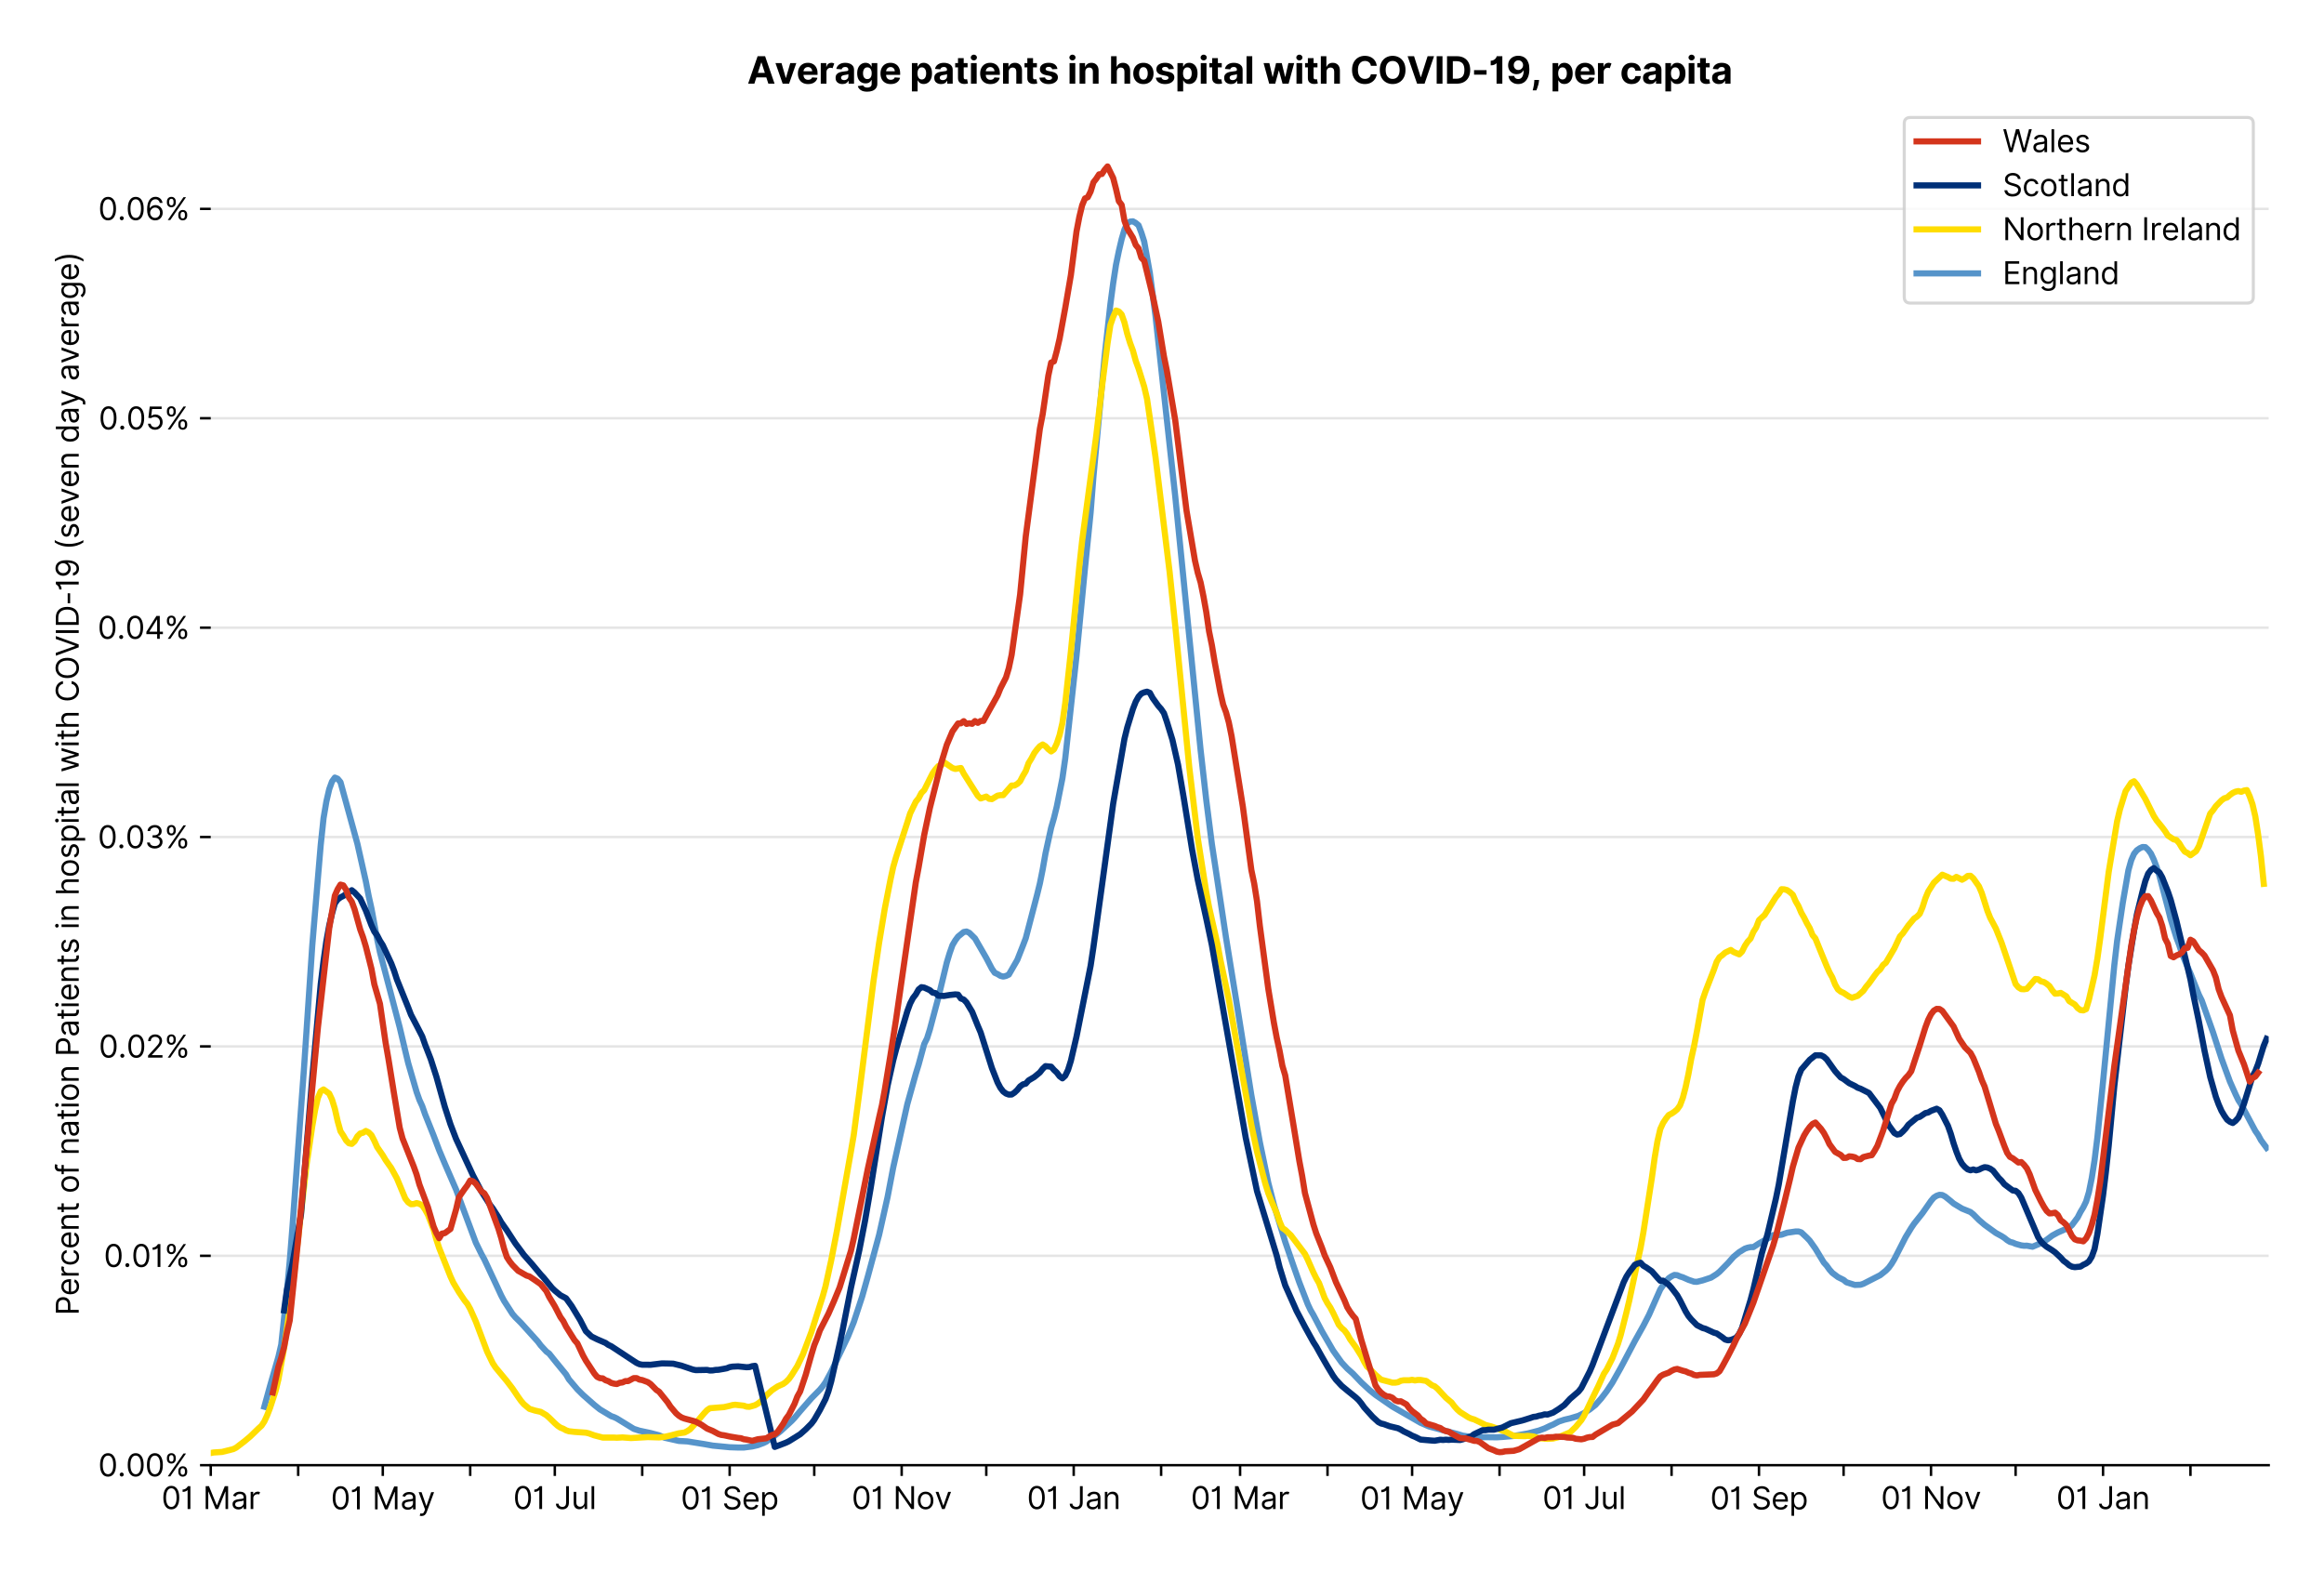 <?xml version="1.0" encoding="utf-8" standalone="no"?>
<!DOCTYPE svg PUBLIC "-//W3C//DTD SVG 1.1//EN"
  "http://www.w3.org/Graphics/SVG/1.1/DTD/svg11.dtd">
<svg xmlns:xlink="http://www.w3.org/1999/xlink" viewBox="0 0 756.175 511.234" xmlns="http://www.w3.org/2000/svg" version="1.1">
 <defs>
  <style type="text/css">*{stroke-linejoin: round; stroke-linecap: butt}</style>
 </defs>
 <g id="figure_1">
  <g id="patch_1">
   <path d="M 0 511.234 
L 756.175 511.234 
L 756.175 0 
L 0 0 
z
" style="fill: #ffffff"/>
  </g>
  <g id="axes_1">
   <g id="patch_2">
    <path d="M 68.575 476.745 
L 738.175 476.745 
L 738.175 33.225 
L 68.575 33.225 
z
" style="fill: #ffffff"/>
   </g>
   <g id="matplotlib.axis_1">
    <g id="xtick_1">
     <g id="line2d_1">
      <defs>
       <path id="m989bbaeac3" d="M 0 0 
L 0 3.5 
" style="stroke: #000000; stroke-width: 0.8"/>
      </defs>
      <g>
       <use xlink:href="#m989bbaeac3" x="68.575" y="476.745" style="stroke: #000000; stroke-width: 0.8"/>
      </g>
     </g>
     <g id="text_1">
      <!-- 01 Mar -->
      <g transform="translate(52.538 491.018)scale(0.1 -0.1)">
       <defs>
        <path id="Inter-Regular-30" d="M 2000 -64 
Q 1230 -64 806 561 
Q 382 1186 382 2327 
Q 382 3459 809 4088 
Q 1236 4718 2000 4718 
Q 2764 4718 3191 4088 
Q 3618 3459 3618 2327 
Q 3618 1186 3194 561 
Q 2771 -64 2000 -64 
z
M 2000 436 
Q 2509 436 2791 927 
Q 3073 1418 3073 2327 
Q 3073 3234 2789 3730 
Q 2505 4227 2000 4227 
Q 1496 4227 1211 3730 
Q 927 3234 927 2327 
Q 927 1418 1210 927 
Q 1493 436 2000 436 
z
" transform="scale(0.016)"/>
        <path id="Inter-Regular-31" d="M 1973 4655 
L 1973 0 
L 1409 0 
L 1409 3836 
L 1373 3836 
Q 1341 3773 1209 3692 
Q 1077 3611 868 3551 
Q 659 3491 391 3491 
L 391 3964 
Q 661 3964 859 4061 
Q 1057 4159 1190 4291 
Q 1323 4423 1392 4529 
Q 1461 4636 1473 4655 
L 1973 4655 
z
" transform="scale(0.016)"/>
        <path id="Inter-Regular-20" transform="scale(0.016)"/>
        <path id="Inter-Regular-4d" d="M 564 4655 
L 1236 4655 
L 2818 791 
L 2873 791 
L 4455 4655 
L 5127 4655 
L 5127 0 
L 4600 0 
L 4600 3536 
L 4555 3536 
L 3100 0 
L 2591 0 
L 1136 3536 
L 1091 3536 
L 1091 0 
L 564 0 
L 564 4655 
z
" transform="scale(0.016)"/>
        <path id="Inter-Regular-61" d="M 1518 -82 
Q 1186 -82 916 44 
Q 646 170 486 410 
Q 327 650 327 991 
Q 327 1291 445 1478 
Q 564 1666 761 1773 
Q 959 1880 1199 1933 
Q 1439 1986 1682 2018 
Q 2000 2059 2199 2080 
Q 2398 2102 2490 2154 
Q 2582 2207 2582 2336 
L 2582 2355 
Q 2582 2691 2399 2877 
Q 2216 3064 1846 3064 
Q 1461 3064 1243 2895 
Q 1025 2727 936 2536 
L 427 2718 
Q 564 3036 792 3214 
Q 1021 3393 1292 3464 
Q 1564 3536 1827 3536 
Q 1996 3536 2215 3496 
Q 2434 3457 2640 3334 
Q 2846 3211 2982 2963 
Q 3118 2716 3118 2300 
L 3118 0 
L 2582 0 
L 2582 473 
L 2555 473 
Q 2500 359 2373 229 
Q 2246 100 2034 9 
Q 1823 -82 1518 -82 
z
M 1600 400 
Q 1918 400 2137 525 
Q 2357 650 2469 847 
Q 2582 1045 2582 1264 
L 2582 1755 
Q 2548 1714 2433 1681 
Q 2318 1648 2169 1624 
Q 2021 1600 1881 1583 
Q 1741 1566 1655 1555 
Q 1446 1527 1265 1467 
Q 1084 1407 974 1287 
Q 864 1168 864 964 
Q 864 684 1072 542 
Q 1280 400 1600 400 
z
" transform="scale(0.016)"/>
        <path id="Inter-Regular-72" d="M 491 0 
L 491 3491 
L 1009 3491 
L 1009 2964 
L 1046 2964 
Q 1139 3223 1389 3384 
Q 1639 3545 1955 3545 
Q 2100 3545 2209 3511 
Q 2318 3477 2400 3418 
L 2218 2964 
Q 2161 2993 2085 3010 
Q 2009 3027 1909 3027 
Q 1527 3027 1277 2794 
Q 1027 2561 1027 2209 
L 1027 0 
L 491 0 
z
" transform="scale(0.016)"/>
       </defs>
       <use xlink:href="#Inter-Regular-30"/>
       <use xlink:href="#Inter-Regular-31" x="62.5"/>
       <use xlink:href="#Inter-Regular-20" x="106.676"/>
       <use xlink:href="#Inter-Regular-4d" x="134.801"/>
       <use xlink:href="#Inter-Regular-61" x="225.994"/>
       <use xlink:href="#Inter-Regular-72" x="282.386"/>
      </g>
     </g>
    </g>
    <g id="xtick_2">
     <g id="line2d_2">
      <g>
       <use xlink:href="#m989bbaeac3" x="97.02" y="476.745" style="stroke: #000000; stroke-width: 0.8"/>
      </g>
     </g>
    </g>
    <g id="xtick_3">
     <g id="line2d_3">
      <g>
       <use xlink:href="#m989bbaeac3" x="124.548" y="476.745" style="stroke: #000000; stroke-width: 0.8"/>
      </g>
     </g>
     <g id="text_2">
      <!-- 01 May -->
      <g transform="translate(107.645 491.117)scale(0.1 -0.1)">
       <defs>
        <path id="Inter-Regular-79" d="M 818 -1355 
Q 682 -1355 575 -1333 
Q 468 -1311 427 -1291 
L 564 -818 
Q 857 -893 1053 -814 
Q 1250 -736 1391 -345 
L 1509 -18 
L 218 3491 
L 800 3491 
L 1764 709 
L 1800 709 
L 2764 3491 
L 3346 3491 
L 1846 -564 
Q 1550 -1355 818 -1355 
z
" transform="scale(0.016)"/>
       </defs>
       <use xlink:href="#Inter-Regular-30"/>
       <use xlink:href="#Inter-Regular-31" x="62.5"/>
       <use xlink:href="#Inter-Regular-20" x="106.676"/>
       <use xlink:href="#Inter-Regular-4d" x="134.801"/>
       <use xlink:href="#Inter-Regular-61" x="225.994"/>
       <use xlink:href="#Inter-Regular-79" x="282.386"/>
      </g>
     </g>
    </g>
    <g id="xtick_4">
     <g id="line2d_4">
      <g>
       <use xlink:href="#m989bbaeac3" x="152.993" y="476.745" style="stroke: #000000; stroke-width: 0.8"/>
      </g>
     </g>
    </g>
    <g id="xtick_5">
     <g id="line2d_5">
      <g>
       <use xlink:href="#m989bbaeac3" x="180.521" y="476.745" style="stroke: #000000; stroke-width: 0.8"/>
      </g>
     </g>
     <g id="text_3">
      <!-- 01 Jul -->
      <g transform="translate(166.977 491.018)scale(0.1 -0.1)">
       <defs>
        <path id="Inter-Regular-4a" d="M 2346 4655 
L 2909 4655 
L 2909 1327 
Q 2909 657 2549 296 
Q 2189 -64 1582 -64 
Q 1200 -64 902 76 
Q 605 216 434 475 
Q 264 734 264 1091 
L 818 1091 
Q 818 795 1034 615 
Q 1250 436 1582 436 
Q 1948 436 2147 664 
Q 2346 893 2346 1327 
L 2346 4655 
z
" transform="scale(0.016)"/>
        <path id="Inter-Regular-75" d="M 2691 1427 
L 2691 3491 
L 3227 3491 
L 3227 0 
L 2691 0 
L 2691 591 
L 2655 591 
Q 2532 325 2273 140 
Q 2014 -45 1618 -45 
Q 1127 -45 809 280 
Q 491 605 491 1273 
L 491 3491 
L 1027 3491 
L 1027 1309 
Q 1027 927 1242 700 
Q 1457 473 1791 473 
Q 1991 473 2199 575 
Q 2407 677 2549 888 
Q 2691 1100 2691 1427 
z
" transform="scale(0.016)"/>
        <path id="Inter-Regular-6c" d="M 1027 4655 
L 1027 0 
L 491 0 
L 491 4655 
L 1027 4655 
z
" transform="scale(0.016)"/>
       </defs>
       <use xlink:href="#Inter-Regular-30"/>
       <use xlink:href="#Inter-Regular-31" x="62.5"/>
       <use xlink:href="#Inter-Regular-20" x="106.676"/>
       <use xlink:href="#Inter-Regular-4a" x="134.801"/>
       <use xlink:href="#Inter-Regular-75" x="189.063"/>
       <use xlink:href="#Inter-Regular-6c" x="247.159"/>
      </g>
     </g>
    </g>
    <g id="xtick_6">
     <g id="line2d_6">
      <g>
       <use xlink:href="#m989bbaeac3" x="208.966" y="476.745" style="stroke: #000000; stroke-width: 0.8"/>
      </g>
     </g>
    </g>
    <g id="xtick_7">
     <g id="line2d_7">
      <g>
       <use xlink:href="#m989bbaeac3" x="237.412" y="476.745" style="stroke: #000000; stroke-width: 0.8"/>
      </g>
     </g>
     <g id="text_4">
      <!-- 01 Sep -->
      <g transform="translate(221.524 491.117)scale(0.1 -0.1)">
       <defs>
        <path id="Inter-Regular-53" d="M 3109 3491 
Q 3068 3836 2777 4027 
Q 2486 4218 2064 4218 
Q 1600 4218 1318 3999 
Q 1036 3780 1036 3445 
Q 1036 3195 1189 3042 
Q 1343 2889 1553 2803 
Q 1764 2718 1936 2673 
L 2409 2545 
Q 2591 2498 2815 2414 
Q 3039 2330 3244 2185 
Q 3450 2041 3584 1816 
Q 3718 1591 3718 1264 
Q 3718 886 3521 581 
Q 3325 277 2949 97 
Q 2573 -82 2036 -82 
Q 1286 -82 845 272 
Q 405 627 364 1200 
L 946 1200 
Q 968 936 1124 764 
Q 1280 593 1519 510 
Q 1759 427 2036 427 
Q 2359 427 2616 533 
Q 2873 639 3023 828 
Q 3173 1018 3173 1273 
Q 3173 1505 3043 1650 
Q 2914 1795 2702 1886 
Q 2491 1977 2246 2045 
L 1673 2209 
Q 1127 2366 809 2657 
Q 491 2948 491 3418 
Q 491 3809 703 4101 
Q 916 4393 1276 4555 
Q 1636 4718 2082 4718 
Q 2532 4718 2882 4558 
Q 3232 4398 3437 4120 
Q 3643 3843 3655 3491 
L 3109 3491 
z
" transform="scale(0.016)"/>
        <path id="Inter-Regular-65" d="M 1955 -73 
Q 1450 -73 1085 151 
Q 721 375 524 778 
Q 327 1182 327 1718 
Q 327 2255 524 2665 
Q 721 3075 1074 3305 
Q 1427 3536 1900 3536 
Q 2173 3536 2439 3445 
Q 2705 3355 2923 3151 
Q 3141 2948 3270 2614 
Q 3400 2280 3400 1791 
L 3400 1564 
L 866 1564 
Q 884 1005 1183 707 
Q 1482 409 1955 409 
Q 2271 409 2498 545 
Q 2725 682 2827 955 
L 3346 809 
Q 3223 414 2854 170 
Q 2486 -73 1955 -73 
z
M 866 2027 
L 2855 2027 
Q 2855 2470 2595 2762 
Q 2336 3055 1900 3055 
Q 1593 3055 1368 2911 
Q 1143 2768 1013 2533 
Q 884 2298 866 2027 
z
" transform="scale(0.016)"/>
        <path id="Inter-Regular-70" d="M 491 -1309 
L 491 3491 
L 1009 3491 
L 1009 2936 
L 1073 2936 
Q 1132 3027 1237 3169 
Q 1343 3311 1542 3423 
Q 1741 3536 2082 3536 
Q 2523 3536 2859 3315 
Q 3196 3095 3384 2690 
Q 3573 2286 3573 1736 
Q 3573 1182 3384 776 
Q 3196 370 2861 148 
Q 2527 -73 2091 -73 
Q 1755 -73 1552 39 
Q 1350 152 1241 296 
Q 1132 441 1073 536 
L 1027 536 
L 1027 -1309 
L 491 -1309 
z
M 1018 1745 
Q 1018 1152 1276 780 
Q 1534 409 2018 409 
Q 2355 409 2581 587 
Q 2807 766 2921 1069 
Q 3036 1373 3036 1745 
Q 3036 2114 2923 2410 
Q 2811 2707 2585 2881 
Q 2359 3055 2018 3055 
Q 1527 3055 1272 2693 
Q 1018 2332 1018 1745 
z
" transform="scale(0.016)"/>
       </defs>
       <use xlink:href="#Inter-Regular-30"/>
       <use xlink:href="#Inter-Regular-31" x="62.5"/>
       <use xlink:href="#Inter-Regular-20" x="106.676"/>
       <use xlink:href="#Inter-Regular-53" x="134.801"/>
       <use xlink:href="#Inter-Regular-65" x="198.58"/>
       <use xlink:href="#Inter-Regular-70" x="256.818"/>
      </g>
     </g>
    </g>
    <g id="xtick_8">
     <g id="line2d_8">
      <g>
       <use xlink:href="#m989bbaeac3" x="264.939" y="476.745" style="stroke: #000000; stroke-width: 0.8"/>
      </g>
     </g>
    </g>
    <g id="xtick_9">
     <g id="line2d_9">
      <g>
       <use xlink:href="#m989bbaeac3" x="293.384" y="476.745" style="stroke: #000000; stroke-width: 0.8"/>
      </g>
     </g>
     <g id="text_5">
      <!-- 01 Nov -->
      <g transform="translate(277.113 491.018)scale(0.1 -0.1)">
       <defs>
        <path id="Inter-Regular-4e" d="M 4255 4655 
L 4255 0 
L 3709 0 
L 1173 3655 
L 1127 3655 
L 1127 0 
L 564 0 
L 564 4655 
L 1109 4655 
L 3655 991 
L 3700 991 
L 3700 4655 
L 4255 4655 
z
" transform="scale(0.016)"/>
        <path id="Inter-Regular-6f" d="M 1909 -73 
Q 1436 -73 1080 152 
Q 725 377 526 781 
Q 327 1186 327 1727 
Q 327 2273 526 2679 
Q 725 3086 1080 3311 
Q 1436 3536 1909 3536 
Q 2382 3536 2737 3311 
Q 3093 3086 3292 2679 
Q 3491 2273 3491 1727 
Q 3491 1186 3292 781 
Q 3093 377 2737 152 
Q 2382 -73 1909 -73 
z
M 1909 409 
Q 2268 409 2500 593 
Q 2732 777 2843 1077 
Q 2955 1377 2955 1727 
Q 2955 2077 2843 2379 
Q 2732 2682 2500 2868 
Q 2268 3055 1909 3055 
Q 1550 3055 1318 2868 
Q 1086 2682 975 2379 
Q 864 2077 864 1727 
Q 864 1377 975 1077 
Q 1086 777 1318 593 
Q 1550 409 1909 409 
z
" transform="scale(0.016)"/>
        <path id="Inter-Regular-76" d="M 3346 3491 
L 2055 0 
L 1509 0 
L 218 3491 
L 800 3491 
L 1764 709 
L 1800 709 
L 2764 3491 
L 3346 3491 
z
" transform="scale(0.016)"/>
       </defs>
       <use xlink:href="#Inter-Regular-30"/>
       <use xlink:href="#Inter-Regular-31" x="62.5"/>
       <use xlink:href="#Inter-Regular-20" x="106.676"/>
       <use xlink:href="#Inter-Regular-4e" x="134.801"/>
       <use xlink:href="#Inter-Regular-6f" x="210.085"/>
       <use xlink:href="#Inter-Regular-76" x="269.744"/>
      </g>
     </g>
    </g>
    <g id="xtick_10">
     <g id="line2d_10">
      <g>
       <use xlink:href="#m989bbaeac3" x="320.912" y="476.745" style="stroke: #000000; stroke-width: 0.8"/>
      </g>
     </g>
    </g>
    <g id="xtick_11">
     <g id="line2d_11">
      <g>
       <use xlink:href="#m989bbaeac3" x="349.357" y="476.745" style="stroke: #000000; stroke-width: 0.8"/>
      </g>
     </g>
     <g id="text_6">
      <!-- 01 Jan -->
      <g transform="translate(334.158 491.018)scale(0.1 -0.1)">
       <defs>
        <path id="Inter-Regular-6e" d="M 1027 2100 
L 1027 0 
L 491 0 
L 491 3491 
L 1009 3491 
L 1009 2945 
L 1055 2945 
Q 1177 3211 1427 3373 
Q 1677 3536 2073 3536 
Q 2602 3536 2928 3211 
Q 3255 2886 3255 2218 
L 3255 0 
L 2718 0 
L 2718 2182 
Q 2718 2593 2504 2824 
Q 2291 3055 1918 3055 
Q 1534 3055 1280 2806 
Q 1027 2557 1027 2100 
z
" transform="scale(0.016)"/>
       </defs>
       <use xlink:href="#Inter-Regular-30"/>
       <use xlink:href="#Inter-Regular-31" x="62.5"/>
       <use xlink:href="#Inter-Regular-20" x="106.676"/>
       <use xlink:href="#Inter-Regular-4a" x="134.801"/>
       <use xlink:href="#Inter-Regular-61" x="189.063"/>
       <use xlink:href="#Inter-Regular-6e" x="245.455"/>
      </g>
     </g>
    </g>
    <g id="xtick_12">
     <g id="line2d_12">
      <g>
       <use xlink:href="#m989bbaeac3" x="377.803" y="476.745" style="stroke: #000000; stroke-width: 0.8"/>
      </g>
     </g>
    </g>
    <g id="xtick_13">
     <g id="line2d_13">
      <g>
       <use xlink:href="#m989bbaeac3" x="403.495" y="476.745" style="stroke: #000000; stroke-width: 0.8"/>
      </g>
     </g>
     <g id="text_7">
      <!-- 01 Mar -->
      <g transform="translate(387.459 491.018)scale(0.1 -0.1)">
       <use xlink:href="#Inter-Regular-30"/>
       <use xlink:href="#Inter-Regular-31" x="62.5"/>
       <use xlink:href="#Inter-Regular-20" x="106.676"/>
       <use xlink:href="#Inter-Regular-4d" x="134.801"/>
       <use xlink:href="#Inter-Regular-61" x="225.994"/>
       <use xlink:href="#Inter-Regular-72" x="282.386"/>
      </g>
     </g>
    </g>
    <g id="xtick_14">
     <g id="line2d_14">
      <g>
       <use xlink:href="#m989bbaeac3" x="431.941" y="476.745" style="stroke: #000000; stroke-width: 0.8"/>
      </g>
     </g>
    </g>
    <g id="xtick_15">
     <g id="line2d_15">
      <g>
       <use xlink:href="#m989bbaeac3" x="459.468" y="476.745" style="stroke: #000000; stroke-width: 0.8"/>
      </g>
     </g>
     <g id="text_8">
      <!-- 01 May -->
      <g transform="translate(442.565 491.117)scale(0.1 -0.1)">
       <use xlink:href="#Inter-Regular-30"/>
       <use xlink:href="#Inter-Regular-31" x="62.5"/>
       <use xlink:href="#Inter-Regular-20" x="106.676"/>
       <use xlink:href="#Inter-Regular-4d" x="134.801"/>
       <use xlink:href="#Inter-Regular-61" x="225.994"/>
       <use xlink:href="#Inter-Regular-79" x="282.386"/>
      </g>
     </g>
    </g>
    <g id="xtick_16">
     <g id="line2d_16">
      <g>
       <use xlink:href="#m989bbaeac3" x="487.914" y="476.745" style="stroke: #000000; stroke-width: 0.8"/>
      </g>
     </g>
    </g>
    <g id="xtick_17">
     <g id="line2d_17">
      <g>
       <use xlink:href="#m989bbaeac3" x="515.441" y="476.745" style="stroke: #000000; stroke-width: 0.8"/>
      </g>
     </g>
     <g id="text_9">
      <!-- 01 Jul -->
      <g transform="translate(501.897 491.018)scale(0.1 -0.1)">
       <use xlink:href="#Inter-Regular-30"/>
       <use xlink:href="#Inter-Regular-31" x="62.5"/>
       <use xlink:href="#Inter-Regular-20" x="106.676"/>
       <use xlink:href="#Inter-Regular-4a" x="134.801"/>
       <use xlink:href="#Inter-Regular-75" x="189.063"/>
       <use xlink:href="#Inter-Regular-6c" x="247.159"/>
      </g>
     </g>
    </g>
    <g id="xtick_18">
     <g id="line2d_18">
      <g>
       <use xlink:href="#m989bbaeac3" x="543.887" y="476.745" style="stroke: #000000; stroke-width: 0.8"/>
      </g>
     </g>
    </g>
    <g id="xtick_19">
     <g id="line2d_19">
      <g>
       <use xlink:href="#m989bbaeac3" x="572.332" y="476.745" style="stroke: #000000; stroke-width: 0.8"/>
      </g>
     </g>
     <g id="text_10">
      <!-- 01 Sep -->
      <g transform="translate(556.444 491.117)scale(0.1 -0.1)">
       <use xlink:href="#Inter-Regular-30"/>
       <use xlink:href="#Inter-Regular-31" x="62.5"/>
       <use xlink:href="#Inter-Regular-20" x="106.676"/>
       <use xlink:href="#Inter-Regular-53" x="134.801"/>
       <use xlink:href="#Inter-Regular-65" x="198.58"/>
       <use xlink:href="#Inter-Regular-70" x="256.818"/>
      </g>
     </g>
    </g>
    <g id="xtick_20">
     <g id="line2d_20">
      <g>
       <use xlink:href="#m989bbaeac3" x="599.859" y="476.745" style="stroke: #000000; stroke-width: 0.8"/>
      </g>
     </g>
    </g>
    <g id="xtick_21">
     <g id="line2d_21">
      <g>
       <use xlink:href="#m989bbaeac3" x="628.305" y="476.745" style="stroke: #000000; stroke-width: 0.8"/>
      </g>
     </g>
     <g id="text_11">
      <!-- 01 Nov -->
      <g transform="translate(612.034 491.018)scale(0.1 -0.1)">
       <use xlink:href="#Inter-Regular-30"/>
       <use xlink:href="#Inter-Regular-31" x="62.5"/>
       <use xlink:href="#Inter-Regular-20" x="106.676"/>
       <use xlink:href="#Inter-Regular-4e" x="134.801"/>
       <use xlink:href="#Inter-Regular-6f" x="210.085"/>
       <use xlink:href="#Inter-Regular-76" x="269.744"/>
      </g>
     </g>
    </g>
    <g id="xtick_22">
     <g id="line2d_22">
      <g>
       <use xlink:href="#m989bbaeac3" x="655.832" y="476.745" style="stroke: #000000; stroke-width: 0.8"/>
      </g>
     </g>
    </g>
    <g id="xtick_23">
     <g id="line2d_23">
      <g>
       <use xlink:href="#m989bbaeac3" x="684.278" y="476.745" style="stroke: #000000; stroke-width: 0.8"/>
      </g>
     </g>
     <g id="text_12">
      <!-- 01 Jan -->
      <g transform="translate(669.079 491.018)scale(0.1 -0.1)">
       <use xlink:href="#Inter-Regular-30"/>
       <use xlink:href="#Inter-Regular-31" x="62.5"/>
       <use xlink:href="#Inter-Regular-20" x="106.676"/>
       <use xlink:href="#Inter-Regular-4a" x="134.801"/>
       <use xlink:href="#Inter-Regular-61" x="189.063"/>
       <use xlink:href="#Inter-Regular-6e" x="245.455"/>
      </g>
     </g>
    </g>
    <g id="xtick_24">
     <g id="line2d_24">
      <g>
       <use xlink:href="#m989bbaeac3" x="712.723" y="476.745" style="stroke: #000000; stroke-width: 0.8"/>
      </g>
     </g>
    </g>
   </g>
   <g id="matplotlib.axis_2">
    <g id="ytick_1">
     <g id="line2d_25">
      <path d="M 68.575 476.745 
L 738.175 476.745 
" clip-path="url(#pbd3a239cdf)" style="fill: none; stroke: #e5e5e5; stroke-width: 0.8; stroke-linecap: square"/>
     </g>
     <g id="line2d_26">
      <defs>
       <path id="m3cbbd019f3" d="M 0 0 
L -3.5 0 
" style="stroke: #000000; stroke-width: 0.8"/>
      </defs>
      <g>
       <use xlink:href="#m3cbbd019f3" x="68.575" y="476.745" style="stroke: #000000; stroke-width: 0.8"/>
      </g>
     </g>
     <g id="text_13">
      <!-- 0.00% -->
      <g transform="translate(31.944 480.382)scale(0.1 -0.1)">
       <defs>
        <path id="Inter-Regular-2e" d="M 882 -36 
Q 714 -36 593 84 
Q 473 205 473 373 
Q 473 541 593 661 
Q 714 782 882 782 
Q 1050 782 1170 661 
Q 1291 541 1291 373 
Q 1291 205 1170 84 
Q 1050 -36 882 -36 
z
" transform="scale(0.016)"/>
        <path id="Inter-Regular-25" d="M 2855 873 
L 2855 1118 
Q 2855 1373 2960 1585 
Q 3066 1798 3269 1926 
Q 3473 2055 3764 2055 
Q 4059 2055 4259 1926 
Q 4459 1798 4561 1585 
Q 4664 1373 4664 1118 
L 4664 873 
Q 4664 618 4560 405 
Q 4457 193 4256 64 
Q 4055 -64 3764 -64 
Q 3468 -64 3266 64 
Q 3064 193 2959 405 
Q 2855 618 2855 873 
z
M 536 3536 
L 536 3782 
Q 536 4036 642 4248 
Q 748 4461 951 4589 
Q 1155 4718 1446 4718 
Q 1741 4718 1941 4589 
Q 2141 4461 2243 4248 
Q 2346 4036 2346 3782 
L 2346 3536 
Q 2346 3282 2242 3069 
Q 2139 2857 1937 2728 
Q 1736 2600 1446 2600 
Q 1150 2600 948 2728 
Q 746 2857 641 3069 
Q 536 3282 536 3536 
z
M 709 0 
L 3909 4655 
L 4427 4655 
L 1227 0 
L 709 0 
z
M 3318 1118 
L 3318 873 
Q 3318 661 3418 494 
Q 3518 327 3764 327 
Q 4002 327 4101 494 
Q 4200 661 4200 873 
L 4200 1118 
Q 4200 1330 4104 1497 
Q 4009 1664 3764 1664 
Q 3525 1664 3421 1497 
Q 3318 1330 3318 1118 
z
M 1000 3782 
L 1000 3536 
Q 1000 3325 1100 3158 
Q 1200 2991 1446 2991 
Q 1684 2991 1783 3158 
Q 1882 3325 1882 3536 
L 1882 3782 
Q 1882 3993 1786 4160 
Q 1691 4327 1446 4327 
Q 1207 4327 1103 4160 
Q 1000 3993 1000 3782 
z
" transform="scale(0.016)"/>
       </defs>
       <use xlink:href="#Inter-Regular-30"/>
       <use xlink:href="#Inter-Regular-2e" x="62.5"/>
       <use xlink:href="#Inter-Regular-30" x="90.057"/>
       <use xlink:href="#Inter-Regular-30" x="152.557"/>
       <use xlink:href="#Inter-Regular-25" x="215.057"/>
      </g>
     </g>
    </g>
    <g id="ytick_2">
     <g id="line2d_27">
      <path d="M 68.575 408.615 
L 738.175 408.615 
" clip-path="url(#pbd3a239cdf)" style="fill: none; stroke: #e5e5e5; stroke-width: 0.8; stroke-linecap: square"/>
     </g>
     <g id="line2d_28">
      <g>
       <use xlink:href="#m3cbbd019f3" x="68.575" y="408.615" style="stroke: #000000; stroke-width: 0.8"/>
      </g>
     </g>
     <g id="text_14">
      <!-- 0.01% -->
      <g transform="translate(33.777 412.252)scale(0.1 -0.1)">
       <use xlink:href="#Inter-Regular-30"/>
       <use xlink:href="#Inter-Regular-2e" x="62.5"/>
       <use xlink:href="#Inter-Regular-30" x="90.057"/>
       <use xlink:href="#Inter-Regular-31" x="152.557"/>
       <use xlink:href="#Inter-Regular-25" x="196.733"/>
      </g>
     </g>
    </g>
    <g id="ytick_3">
     <g id="line2d_29">
      <path d="M 68.575 340.486 
L 738.175 340.486 
" clip-path="url(#pbd3a239cdf)" style="fill: none; stroke: #e5e5e5; stroke-width: 0.8; stroke-linecap: square"/>
     </g>
     <g id="line2d_30">
      <g>
       <use xlink:href="#m3cbbd019f3" x="68.575" y="340.486" style="stroke: #000000; stroke-width: 0.8"/>
      </g>
     </g>
     <g id="text_15">
      <!-- 0.02% -->
      <g transform="translate(32.142 344.122)scale(0.1 -0.1)">
       <defs>
        <path id="Inter-Regular-32" d="M 482 0 
L 482 409 
L 2018 2091 
Q 2289 2386 2464 2605 
Q 2639 2825 2724 3019 
Q 2809 3214 2809 3427 
Q 2809 3795 2553 4011 
Q 2298 4227 1918 4227 
Q 1514 4227 1275 3985 
Q 1036 3743 1036 3345 
L 500 3345 
Q 500 3755 688 4064 
Q 877 4373 1203 4545 
Q 1530 4718 1936 4718 
Q 2346 4718 2661 4545 
Q 2977 4373 3156 4079 
Q 3336 3786 3336 3427 
Q 3336 3170 3244 2926 
Q 3152 2682 2926 2383 
Q 2700 2084 2300 1655 
L 1255 536 
L 1255 500 
L 3418 500 
L 3418 0 
L 482 0 
z
" transform="scale(0.016)"/>
       </defs>
       <use xlink:href="#Inter-Regular-30"/>
       <use xlink:href="#Inter-Regular-2e" x="62.5"/>
       <use xlink:href="#Inter-Regular-30" x="90.057"/>
       <use xlink:href="#Inter-Regular-32" x="152.557"/>
       <use xlink:href="#Inter-Regular-25" x="213.068"/>
      </g>
     </g>
    </g>
    <g id="ytick_4">
     <g id="line2d_31">
      <path d="M 68.575 272.356 
L 738.175 272.356 
" clip-path="url(#pbd3a239cdf)" style="fill: none; stroke: #e5e5e5; stroke-width: 0.8; stroke-linecap: square"/>
     </g>
     <g id="line2d_32">
      <g>
       <use xlink:href="#m3cbbd019f3" x="68.575" y="272.356" style="stroke: #000000; stroke-width: 0.8"/>
      </g>
     </g>
     <g id="text_16">
      <!-- 0.03% -->
      <g transform="translate(31.83 275.993)scale(0.1 -0.1)">
       <defs>
        <path id="Inter-Regular-33" d="M 2055 -64 
Q 1605 -64 1253 90 
Q 902 245 696 521 
Q 491 798 473 1164 
L 1046 1164 
Q 1071 827 1356 631 
Q 1641 436 2046 436 
Q 2493 436 2783 664 
Q 3073 893 3073 1264 
Q 3073 1650 2787 1893 
Q 2502 2136 1973 2136 
L 1600 2136 
L 1600 2636 
L 1973 2636 
Q 2386 2636 2647 2856 
Q 2909 3077 2909 3445 
Q 2909 3798 2679 4012 
Q 2450 4227 2064 4227 
Q 1823 4227 1610 4139 
Q 1398 4052 1264 3887 
Q 1130 3723 1118 3491 
L 573 3491 
Q 586 3857 793 4133 
Q 1000 4409 1335 4563 
Q 1671 4718 2073 4718 
Q 2505 4718 2814 4544 
Q 3123 4370 3289 4086 
Q 3455 3802 3455 3473 
Q 3455 3080 3249 2802 
Q 3043 2525 2691 2418 
L 2691 2382 
Q 3132 2309 3379 2008 
Q 3627 1707 3627 1264 
Q 3627 884 3421 583 
Q 3216 282 2861 109 
Q 2507 -64 2055 -64 
z
" transform="scale(0.016)"/>
       </defs>
       <use xlink:href="#Inter-Regular-30"/>
       <use xlink:href="#Inter-Regular-2e" x="62.5"/>
       <use xlink:href="#Inter-Regular-30" x="90.057"/>
       <use xlink:href="#Inter-Regular-33" x="152.557"/>
       <use xlink:href="#Inter-Regular-25" x="216.193"/>
      </g>
     </g>
    </g>
    <g id="ytick_5">
     <g id="line2d_33">
      <path d="M 68.575 204.226 
L 738.175 204.226 
" clip-path="url(#pbd3a239cdf)" style="fill: none; stroke: #e5e5e5; stroke-width: 0.8; stroke-linecap: square"/>
     </g>
     <g id="line2d_34">
      <g>
       <use xlink:href="#m3cbbd019f3" x="68.575" y="204.226" style="stroke: #000000; stroke-width: 0.8"/>
      </g>
     </g>
     <g id="text_17">
      <!-- 0.04% -->
      <g transform="translate(31.773 207.863)scale(0.1 -0.1)">
       <defs>
        <path id="Inter-Regular-34" d="M 373 955 
L 373 1418 
L 2418 4655 
L 3100 4655 
L 3100 1455 
L 3736 1455 
L 3736 955 
L 3100 955 
L 3100 0 
L 2564 0 
L 2564 955 
L 373 955 
z
M 2564 1455 
L 2564 3936 
L 2527 3936 
L 982 1491 
L 982 1455 
L 2564 1455 
z
" transform="scale(0.016)"/>
       </defs>
       <use xlink:href="#Inter-Regular-30"/>
       <use xlink:href="#Inter-Regular-2e" x="62.5"/>
       <use xlink:href="#Inter-Regular-30" x="90.057"/>
       <use xlink:href="#Inter-Regular-34" x="152.557"/>
       <use xlink:href="#Inter-Regular-25" x="216.761"/>
      </g>
     </g>
    </g>
    <g id="ytick_6">
     <g id="line2d_35">
      <path d="M 68.575 136.097 
L 738.175 136.097 
" clip-path="url(#pbd3a239cdf)" style="fill: none; stroke: #e5e5e5; stroke-width: 0.8; stroke-linecap: square"/>
     </g>
     <g id="line2d_36">
      <g>
       <use xlink:href="#m3cbbd019f3" x="68.575" y="136.097" style="stroke: #000000; stroke-width: 0.8"/>
      </g>
     </g>
     <g id="text_18">
      <!-- 0.05% -->
      <g transform="translate(32.114 139.733)scale(0.1 -0.1)">
       <defs>
        <path id="Inter-Regular-35" d="M 1936 -64 
Q 1536 -64 1216 95 
Q 896 255 702 532 
Q 509 809 491 1164 
L 1036 1164 
Q 1068 848 1324 642 
Q 1580 436 1936 436 
Q 2223 436 2447 570 
Q 2671 705 2799 940 
Q 2927 1175 2927 1473 
Q 2927 1777 2794 2017 
Q 2661 2257 2429 2395 
Q 2198 2534 1900 2536 
Q 1686 2539 1461 2472 
Q 1236 2405 1091 2300 
L 564 2364 
L 846 4655 
L 3264 4655 
L 3264 4155 
L 1318 4155 
L 1155 2782 
L 1182 2782 
Q 1325 2895 1541 2970 
Q 1757 3045 1991 3045 
Q 2418 3045 2753 2842 
Q 3089 2639 3281 2286 
Q 3473 1934 3473 1482 
Q 3473 1036 3274 687 
Q 3075 339 2727 137 
Q 2380 -64 1936 -64 
z
" transform="scale(0.016)"/>
       </defs>
       <use xlink:href="#Inter-Regular-30"/>
       <use xlink:href="#Inter-Regular-2e" x="62.5"/>
       <use xlink:href="#Inter-Regular-30" x="90.057"/>
       <use xlink:href="#Inter-Regular-35" x="152.557"/>
       <use xlink:href="#Inter-Regular-25" x="213.352"/>
      </g>
     </g>
    </g>
    <g id="ytick_7">
     <g id="line2d_37">
      <path d="M 68.575 67.967 
L 738.175 67.967 
" clip-path="url(#pbd3a239cdf)" style="fill: none; stroke: #e5e5e5; stroke-width: 0.8; stroke-linecap: square"/>
     </g>
     <g id="line2d_38">
      <g>
       <use xlink:href="#m3cbbd019f3" x="68.575" y="67.967" style="stroke: #000000; stroke-width: 0.8"/>
      </g>
     </g>
     <g id="text_19">
      <!-- 0.06% -->
      <g transform="translate(31.958 71.604)scale(0.1 -0.1)">
       <defs>
        <path id="Inter-Regular-36" d="M 2027 -64 
Q 1741 -59 1454 45 
Q 1168 150 932 399 
Q 696 648 552 1074 
Q 409 1500 409 2145 
Q 409 3386 861 4056 
Q 1314 4727 2100 4727 
Q 2686 4727 3073 4384 
Q 3461 4041 3546 3491 
L 2991 3491 
Q 2914 3811 2691 4019 
Q 2468 4227 2100 4227 
Q 1559 4227 1249 3755 
Q 939 3284 936 2427 
L 973 2427 
Q 1164 2716 1461 2880 
Q 1759 3045 2118 3045 
Q 2518 3045 2850 2846 
Q 3182 2648 3382 2299 
Q 3582 1950 3582 1500 
Q 3582 1068 3389 710 
Q 3196 352 2847 142 
Q 2498 -68 2027 -64 
z
M 2027 436 
Q 2314 436 2542 579 
Q 2771 723 2903 964 
Q 3036 1205 3036 1500 
Q 3036 1789 2908 2026 
Q 2780 2264 2556 2404 
Q 2332 2545 2046 2545 
Q 1757 2545 1525 2397 
Q 1293 2250 1157 2010 
Q 1021 1770 1018 1491 
Q 1018 1214 1149 973 
Q 1280 732 1508 584 
Q 1736 436 2027 436 
z
" transform="scale(0.016)"/>
       </defs>
       <use xlink:href="#Inter-Regular-30"/>
       <use xlink:href="#Inter-Regular-2e" x="62.5"/>
       <use xlink:href="#Inter-Regular-30" x="90.057"/>
       <use xlink:href="#Inter-Regular-36" x="152.557"/>
       <use xlink:href="#Inter-Regular-25" x="214.915"/>
      </g>
     </g>
    </g>
    <g id="text_20">
     <!-- Percent of nation Patients in hospital with COVID-19 (seven day average) -->
     <g transform="translate(25.614 428.013)rotate(-90)scale(0.1 -0.1)">
      <defs>
       <path id="Inter-Regular-50" d="M 564 0 
L 564 4655 
L 2136 4655 
Q 2684 4655 3033 4458 
Q 3382 4261 3550 3927 
Q 3718 3593 3718 3182 
Q 3718 2770 3551 2434 
Q 3384 2098 3036 1899 
Q 2689 1700 2146 1700 
L 1127 1700 
L 1127 0 
L 564 0 
z
M 1127 2200 
L 2127 2200 
Q 2689 2200 2926 2482 
Q 3164 2764 3164 3182 
Q 3164 3602 2925 3878 
Q 2686 4155 2118 4155 
L 1127 4155 
L 1127 2200 
z
" transform="scale(0.016)"/>
       <path id="Inter-Regular-63" d="M 1909 -73 
Q 1418 -73 1063 159 
Q 709 391 518 798 
Q 327 1205 327 1727 
Q 327 2259 524 2667 
Q 721 3075 1074 3305 
Q 1427 3536 1900 3536 
Q 2268 3536 2563 3400 
Q 2859 3264 3047 3018 
Q 3236 2773 3282 2445 
L 2746 2445 
Q 2684 2684 2474 2869 
Q 2264 3055 1909 3055 
Q 1439 3055 1151 2697 
Q 864 2339 864 1745 
Q 864 1139 1148 774 
Q 1432 409 1909 409 
Q 2223 409 2447 570 
Q 2671 732 2746 1018 
L 3282 1018 
Q 3236 709 3058 462 
Q 2880 216 2588 71 
Q 2296 -73 1909 -73 
z
" transform="scale(0.016)"/>
       <path id="Inter-Regular-74" d="M 2009 3491 
L 2009 3036 
L 1264 3036 
L 1264 1000 
Q 1264 773 1331 660 
Q 1398 548 1503 510 
Q 1609 473 1727 473 
Q 1816 473 1873 483 
Q 1930 493 1964 500 
L 2073 18 
Q 2018 -2 1920 -23 
Q 1823 -45 1673 -45 
Q 1446 -45 1228 52 
Q 1011 150 869 350 
Q 727 550 727 855 
L 727 3036 
L 200 3036 
L 200 3491 
L 727 3491 
L 727 4327 
L 1264 4327 
L 1264 3491 
L 2009 3491 
z
" transform="scale(0.016)"/>
       <path id="Inter-Regular-66" d="M 2046 3491 
L 2046 3036 
L 1264 3036 
L 1264 0 
L 727 0 
L 727 3036 
L 164 3036 
L 164 3491 
L 727 3491 
L 727 3973 
Q 727 4273 868 4473 
Q 1009 4673 1234 4773 
Q 1459 4873 1709 4873 
Q 1907 4873 2032 4841 
Q 2157 4809 2218 4782 
L 2064 4318 
Q 2023 4332 1951 4352 
Q 1880 4373 1764 4373 
Q 1498 4373 1381 4239 
Q 1264 4105 1264 3845 
L 1264 3491 
L 2046 3491 
z
" transform="scale(0.016)"/>
       <path id="Inter-Regular-69" d="M 491 0 
L 491 3491 
L 1027 3491 
L 1027 0 
L 491 0 
z
M 764 4073 
Q 607 4073 494 4179 
Q 382 4286 382 4436 
Q 382 4586 494 4693 
Q 607 4800 764 4800 
Q 921 4800 1033 4693 
Q 1146 4586 1146 4436 
Q 1146 4286 1033 4179 
Q 921 4073 764 4073 
z
" transform="scale(0.016)"/>
       <path id="Inter-Regular-73" d="M 2964 2709 
L 2482 2573 
Q 2411 2755 2245 2914 
Q 2080 3073 1727 3073 
Q 1407 3073 1194 2926 
Q 982 2780 982 2555 
Q 982 2355 1127 2239 
Q 1273 2123 1582 2045 
L 2100 1918 
Q 3027 1691 3027 973 
Q 3027 673 2855 436 
Q 2684 200 2377 63 
Q 2071 -73 1664 -73 
Q 1130 -73 780 159 
Q 430 391 336 836 
L 846 964 
Q 989 400 1655 400 
Q 2030 400 2251 560 
Q 2473 720 2473 945 
Q 2473 1316 1955 1436 
L 1373 1573 
Q 893 1686 669 1926 
Q 446 2166 446 2527 
Q 446 2823 613 3050 
Q 780 3277 1069 3406 
Q 1359 3536 1727 3536 
Q 2246 3536 2542 3309 
Q 2839 3082 2964 2709 
z
" transform="scale(0.016)"/>
       <path id="Inter-Regular-68" d="M 1027 2100 
L 1027 0 
L 491 0 
L 491 4655 
L 1027 4655 
L 1027 2945 
L 1073 2945 
Q 1196 3216 1442 3376 
Q 1689 3536 2100 3536 
Q 2636 3536 2963 3213 
Q 3291 2891 3291 2218 
L 3291 0 
L 2755 0 
L 2755 2182 
Q 2755 2598 2540 2826 
Q 2325 3055 1946 3055 
Q 1548 3055 1287 2806 
Q 1027 2557 1027 2100 
z
" transform="scale(0.016)"/>
       <path id="Inter-Regular-77" d="M 1282 0 
L 218 3491 
L 782 3491 
L 1536 818 
L 1573 818 
L 2318 3491 
L 2891 3491 
L 3627 827 
L 3664 827 
L 4418 3491 
L 4982 3491 
L 3918 0 
L 3391 0 
L 2627 2682 
L 2573 2682 
L 1809 0 
L 1282 0 
z
" transform="scale(0.016)"/>
       <path id="Inter-Regular-43" d="M 4309 3200 
L 3746 3200 
Q 3677 3523 3484 3743 
Q 3291 3964 3018 4077 
Q 2746 4191 2436 4191 
Q 2014 4191 1672 3977 
Q 1330 3764 1128 3348 
Q 927 2932 927 2327 
Q 927 1723 1128 1307 
Q 1330 891 1672 677 
Q 2014 464 2436 464 
Q 2746 464 3018 577 
Q 3291 691 3484 911 
Q 3677 1132 3746 1455 
L 4309 1455 
Q 4223 977 3957 637 
Q 3691 298 3298 117 
Q 2905 -64 2436 -64 
Q 1841 -64 1377 227 
Q 914 518 648 1054 
Q 382 1591 382 2327 
Q 382 3064 648 3600 
Q 914 4136 1377 4427 
Q 1841 4718 2436 4718 
Q 2905 4718 3298 4537 
Q 3691 4357 3957 4017 
Q 4223 3677 4309 3200 
z
" transform="scale(0.016)"/>
       <path id="Inter-Regular-4f" d="M 4491 2327 
Q 4491 1591 4225 1054 
Q 3959 518 3495 227 
Q 3032 -64 2436 -64 
Q 1841 -64 1377 227 
Q 914 518 648 1054 
Q 382 1591 382 2327 
Q 382 3064 648 3600 
Q 914 4136 1377 4427 
Q 1841 4718 2436 4718 
Q 3032 4718 3495 4427 
Q 3959 4136 4225 3600 
Q 4491 3064 4491 2327 
z
M 3946 2327 
Q 3946 2932 3744 3348 
Q 3543 3764 3201 3977 
Q 2859 4191 2436 4191 
Q 2014 4191 1672 3977 
Q 1330 3764 1128 3348 
Q 927 2932 927 2327 
Q 927 1723 1128 1307 
Q 1330 891 1672 677 
Q 2014 464 2436 464 
Q 2859 464 3201 677 
Q 3543 891 3744 1307 
Q 3946 1723 3946 2327 
z
" transform="scale(0.016)"/>
       <path id="Inter-Regular-56" d="M 755 4655 
L 2136 736 
L 2191 736 
L 3573 4655 
L 4164 4655 
L 2455 0 
L 1873 0 
L 164 4655 
L 755 4655 
z
" transform="scale(0.016)"/>
       <path id="Inter-Regular-49" d="M 1127 4655 
L 1127 0 
L 564 0 
L 564 4655 
L 1127 4655 
z
" transform="scale(0.016)"/>
       <path id="Inter-Regular-44" d="M 2000 0 
L 564 0 
L 564 4655 
L 2064 4655 
Q 2741 4655 3223 4376 
Q 3705 4098 3961 3578 
Q 4218 3059 4218 2336 
Q 4218 1609 3959 1085 
Q 3700 561 3204 280 
Q 2709 0 2000 0 
z
M 1127 500 
L 1964 500 
Q 2830 500 3251 992 
Q 3673 1484 3673 2336 
Q 3673 3182 3259 3668 
Q 2846 4155 2027 4155 
L 1127 4155 
L 1127 500 
z
" transform="scale(0.016)"/>
       <path id="Inter-Regular-2d" d="M 2491 2245 
L 2491 1745 
L 455 1745 
L 455 2245 
L 2491 2245 
z
" transform="scale(0.016)"/>
       <path id="Inter-Regular-39" d="M 1964 4727 
Q 2250 4725 2536 4618 
Q 2823 4511 3059 4263 
Q 3296 4016 3439 3590 
Q 3582 3164 3582 2518 
Q 3582 1277 3128 606 
Q 2675 -64 1891 -64 
Q 1305 -64 916 278 
Q 527 620 446 1173 
L 1000 1173 
Q 1075 852 1299 644 
Q 1523 436 1891 436 
Q 2430 436 2742 906 
Q 3055 1377 3055 2236 
L 3018 2236 
Q 2827 1950 2530 1784 
Q 2234 1618 1873 1618 
Q 1473 1618 1140 1817 
Q 807 2016 608 2365 
Q 409 2714 409 3164 
Q 409 3595 601 3952 
Q 793 4309 1142 4520 
Q 1491 4732 1964 4727 
z
M 1964 4227 
Q 1677 4227 1449 4084 
Q 1221 3941 1088 3700 
Q 955 3459 955 3164 
Q 955 2873 1083 2635 
Q 1211 2398 1435 2258 
Q 1659 2118 1946 2118 
Q 2232 2118 2465 2266 
Q 2698 2414 2835 2654 
Q 2973 2895 2973 3173 
Q 2973 3450 2842 3691 
Q 2711 3932 2483 4079 
Q 2255 4227 1964 4227 
z
" transform="scale(0.016)"/>
       <path id="Inter-Regular-28" d="M 682 1964 
Q 682 2823 906 3544 
Q 1130 4266 1546 4873 
L 2018 4873 
Q 1800 4573 1623 4095 
Q 1446 3618 1341 3061 
Q 1236 2505 1236 1964 
Q 1236 1423 1341 866 
Q 1446 309 1623 -168 
Q 1800 -645 2018 -945 
L 1546 -945 
Q 1130 -339 906 383 
Q 682 1105 682 1964 
z
" transform="scale(0.016)"/>
       <path id="Inter-Regular-64" d="M 1809 -73 
Q 1373 -73 1039 148 
Q 705 370 516 776 
Q 327 1182 327 1736 
Q 327 2286 516 2690 
Q 705 3095 1041 3315 
Q 1377 3536 1818 3536 
Q 2159 3536 2358 3423 
Q 2557 3311 2662 3169 
Q 2768 3027 2827 2936 
L 2873 2936 
L 2873 4655 
L 3409 4655 
L 3409 0 
L 2891 0 
L 2891 536 
L 2827 536 
Q 2768 441 2659 296 
Q 2550 152 2348 39 
Q 2146 -73 1809 -73 
z
M 1882 409 
Q 2366 409 2624 780 
Q 2882 1152 2882 1745 
Q 2882 2332 2627 2693 
Q 2373 3055 1882 3055 
Q 1541 3055 1315 2881 
Q 1089 2707 976 2410 
Q 864 2114 864 1745 
Q 864 1373 978 1069 
Q 1093 766 1319 587 
Q 1546 409 1882 409 
z
" transform="scale(0.016)"/>
       <path id="Inter-Regular-67" d="M 1900 -1382 
Q 1316 -1382 976 -1169 
Q 636 -957 473 -682 
L 900 -382 
Q 973 -477 1084 -601 
Q 1196 -725 1390 -817 
Q 1584 -909 1900 -909 
Q 2323 -909 2598 -704 
Q 2873 -500 2873 -64 
L 2873 645 
L 2827 645 
Q 2768 550 2660 410 
Q 2552 270 2351 162 
Q 2150 55 1809 55 
Q 1386 55 1051 255 
Q 716 455 521 836 
Q 327 1218 327 1764 
Q 327 2300 516 2699 
Q 705 3098 1041 3317 
Q 1377 3536 1818 3536 
Q 2159 3536 2360 3423 
Q 2561 3311 2669 3169 
Q 2777 3027 2836 2936 
L 2891 2936 
L 2891 3491 
L 3409 3491 
L 3409 -100 
Q 3409 -550 3205 -833 
Q 3002 -1116 2660 -1249 
Q 2318 -1382 1900 -1382 
z
M 1882 536 
Q 2366 536 2624 864 
Q 2882 1193 2882 1773 
Q 2882 2339 2627 2697 
Q 2373 3055 1882 3055 
Q 1541 3055 1315 2882 
Q 1089 2709 976 2418 
Q 864 2127 864 1773 
Q 864 1227 1120 881 
Q 1377 536 1882 536 
z
" transform="scale(0.016)"/>
       <path id="Inter-Regular-29" d="M 1638 1940 
Q 1638 1081 1414 359 
Q 1191 -362 775 -969 
L 302 -969 
Q 520 -669 697 -191 
Q 875 286 979 842 
Q 1084 1399 1084 1940 
Q 1084 2481 979 3038 
Q 875 3595 697 4072 
Q 520 4549 302 4849 
L 775 4849 
Q 1191 4243 1414 3521 
Q 1638 2799 1638 1940 
z
" transform="scale(0.016)"/>
      </defs>
      <use xlink:href="#Inter-Regular-50"/>
      <use xlink:href="#Inter-Regular-65" x="63.494"/>
      <use xlink:href="#Inter-Regular-72" x="121.733"/>
      <use xlink:href="#Inter-Regular-63" x="160.085"/>
      <use xlink:href="#Inter-Regular-65" x="215.909"/>
      <use xlink:href="#Inter-Regular-6e" x="274.148"/>
      <use xlink:href="#Inter-Regular-74" x="332.671"/>
      <use xlink:href="#Inter-Regular-20" x="369.034"/>
      <use xlink:href="#Inter-Regular-6f" x="397.159"/>
      <use xlink:href="#Inter-Regular-66" x="456.818"/>
      <use xlink:href="#Inter-Regular-20" x="492.898"/>
      <use xlink:href="#Inter-Regular-6e" x="521.023"/>
      <use xlink:href="#Inter-Regular-61" x="579.546"/>
      <use xlink:href="#Inter-Regular-74" x="635.938"/>
      <use xlink:href="#Inter-Regular-69" x="672.301"/>
      <use xlink:href="#Inter-Regular-6f" x="696.023"/>
      <use xlink:href="#Inter-Regular-6e" x="755.682"/>
      <use xlink:href="#Inter-Regular-20" x="814.205"/>
      <use xlink:href="#Inter-Regular-50" x="842.33"/>
      <use xlink:href="#Inter-Regular-61" x="905.824"/>
      <use xlink:href="#Inter-Regular-74" x="962.216"/>
      <use xlink:href="#Inter-Regular-69" x="998.58"/>
      <use xlink:href="#Inter-Regular-65" x="1022.301"/>
      <use xlink:href="#Inter-Regular-6e" x="1080.54"/>
      <use xlink:href="#Inter-Regular-74" x="1139.063"/>
      <use xlink:href="#Inter-Regular-73" x="1175.426"/>
      <use xlink:href="#Inter-Regular-20" x="1227.699"/>
      <use xlink:href="#Inter-Regular-69" x="1255.824"/>
      <use xlink:href="#Inter-Regular-6e" x="1279.546"/>
      <use xlink:href="#Inter-Regular-20" x="1338.068"/>
      <use xlink:href="#Inter-Regular-68" x="1366.193"/>
      <use xlink:href="#Inter-Regular-6f" x="1425.284"/>
      <use xlink:href="#Inter-Regular-73" x="1484.943"/>
      <use xlink:href="#Inter-Regular-70" x="1537.216"/>
      <use xlink:href="#Inter-Regular-69" x="1598.154"/>
      <use xlink:href="#Inter-Regular-74" x="1621.875"/>
      <use xlink:href="#Inter-Regular-61" x="1658.239"/>
      <use xlink:href="#Inter-Regular-6c" x="1714.631"/>
      <use xlink:href="#Inter-Regular-20" x="1738.353"/>
      <use xlink:href="#Inter-Regular-77" x="1766.478"/>
      <use xlink:href="#Inter-Regular-69" x="1847.728"/>
      <use xlink:href="#Inter-Regular-74" x="1871.449"/>
      <use xlink:href="#Inter-Regular-68" x="1907.813"/>
      <use xlink:href="#Inter-Regular-20" x="1966.904"/>
      <use xlink:href="#Inter-Regular-43" x="1995.029"/>
      <use xlink:href="#Inter-Regular-4f" x="2067.756"/>
      <use xlink:href="#Inter-Regular-56" x="2143.892"/>
      <use xlink:href="#Inter-Regular-49" x="2211.506"/>
      <use xlink:href="#Inter-Regular-44" x="2237.926"/>
      <use xlink:href="#Inter-Regular-2d" x="2309.802"/>
      <use xlink:href="#Inter-Regular-31" x="2355.824"/>
      <use xlink:href="#Inter-Regular-39" x="2400"/>
      <use xlink:href="#Inter-Regular-20" x="2462.358"/>
      <use xlink:href="#Inter-Regular-28" x="2490.483"/>
      <use xlink:href="#Inter-Regular-73" x="2526.705"/>
      <use xlink:href="#Inter-Regular-65" x="2578.978"/>
      <use xlink:href="#Inter-Regular-76" x="2637.216"/>
      <use xlink:href="#Inter-Regular-65" x="2692.898"/>
      <use xlink:href="#Inter-Regular-6e" x="2751.137"/>
      <use xlink:href="#Inter-Regular-20" x="2809.66"/>
      <use xlink:href="#Inter-Regular-64" x="2837.785"/>
      <use xlink:href="#Inter-Regular-61" x="2899.858"/>
      <use xlink:href="#Inter-Regular-79" x="2956.25"/>
      <use xlink:href="#Inter-Regular-20" x="3011.932"/>
      <use xlink:href="#Inter-Regular-61" x="3040.057"/>
      <use xlink:href="#Inter-Regular-76" x="3096.449"/>
      <use xlink:href="#Inter-Regular-65" x="3152.131"/>
      <use xlink:href="#Inter-Regular-72" x="3210.37"/>
      <use xlink:href="#Inter-Regular-61" x="3248.722"/>
      <use xlink:href="#Inter-Regular-67" x="3305.114"/>
      <use xlink:href="#Inter-Regular-65" x="3366.052"/>
      <use xlink:href="#Inter-Regular-29" x="3424.29"/>
     </g>
    </g>
   </g>
   <g id="line2d_39">
    <path d="M 86.009 457.71 
L 87.844 451.035 
L 90.597 441.435 
L 91.515 437.485 
L 93.35 420.276 
L 94.268 410.373 
L 95.185 398.895 
L 97.938 360.821 
L 98.855 348.475 
L 101.608 307.625 
L 103.443 285.676 
L 104.361 274.854 
L 105.279 266.19 
L 106.196 260.794 
L 107.114 256.806 
L 108.031 254.281 
L 108.949 253.011 
L 109.867 253.386 
L 110.784 254.488 
L 116.29 274.554 
L 119.042 286.8 
L 119.96 291.54 
L 120.878 295.669 
L 122.713 305.558 
L 123.63 309.826 
L 130.054 334.268 
L 131.889 342.033 
L 132.806 345.864 
L 135.559 355.329 
L 136.477 357.902 
L 137.394 359.915 
L 138.312 362.554 
L 141.065 369.431 
L 142.9 374.276 
L 144.735 378.636 
L 148.405 387.083 
L 150.24 392.05 
L 154.828 404.349 
L 156.664 408.078 
L 157.581 409.745 
L 161.252 417.579 
L 163.087 421.531 
L 164.004 423.259 
L 166.757 427.541 
L 167.675 428.609 
L 169.51 430.432 
L 175.015 436.532 
L 175.933 437.764 
L 177.768 439.759 
L 178.686 440.435 
L 180.521 442.736 
L 184.191 447.221 
L 185.109 448.813 
L 187.862 452.058 
L 189.697 453.882 
L 193.367 457.116 
L 195.202 458.584 
L 198.873 460.789 
L 199.79 461.105 
L 200.708 461.541 
L 206.213 464.919 
L 208.049 465.513 
L 211.719 466.298 
L 214.472 467.026 
L 216.307 467.826 
L 220.895 468.857 
L 223.648 469.004 
L 229.153 469.88 
L 231.906 470.374 
L 237.412 470.904 
L 240.164 470.995 
L 241.999 471 
L 244.752 470.647 
L 246.587 470.213 
L 248.423 469.525 
L 249.34 469.083 
L 252.093 467.121 
L 253.928 465.716 
L 257.598 462.331 
L 258.516 461.364 
L 260.351 459.171 
L 264.022 454.958 
L 266.774 452.173 
L 267.692 451.068 
L 268.61 449.777 
L 270.445 446.371 
L 275.95 434.771 
L 277.785 430.232 
L 280.538 421.844 
L 282.373 415.331 
L 286.044 401.788 
L 288.797 389.491 
L 290.632 379.885 
L 295.22 359.254 
L 297.972 349.41 
L 298.89 346.429 
L 300.725 339.684 
L 301.643 337.856 
L 302.56 334.942 
L 305.313 324.607 
L 308.066 313.182 
L 308.984 310.153 
L 309.901 307.551 
L 310.819 305.988 
L 311.736 304.751 
L 313.571 303.259 
L 314.489 303.095 
L 315.407 303.525 
L 317.242 305.338 
L 320.912 311.702 
L 322.747 315.213 
L 323.665 316.533 
L 324.583 316.947 
L 325.5 317.518 
L 326.418 317.759 
L 327.335 317.549 
L 328.253 317.11 
L 331.006 312.337 
L 332.841 307.677 
L 333.758 305.264 
L 337.429 291.213 
L 338.346 287.473 
L 339.264 282.902 
L 340.182 277.683 
L 342.017 269.327 
L 342.934 266.169 
L 343.852 262.439 
L 345.687 253.213 
L 346.605 246.803 
L 350.275 213.38 
L 353.028 184.878 
L 354.863 166.752 
L 355.781 155.028 
L 358.533 125.511 
L 359.451 115.64 
L 361.286 99.047 
L 362.204 92.135 
L 363.121 86.179 
L 364.039 81.714 
L 364.957 77.814 
L 365.874 74.694 
L 366.792 72.634 
L 367.709 72.1 
L 368.627 72.014 
L 369.544 72.546 
L 370.462 73.312 
L 371.38 75.718 
L 372.297 78.606 
L 374.132 88.833 
L 375.968 102.767 
L 382.391 161.44 
L 385.143 188.926 
L 390.649 244.06 
L 392.484 260.31 
L 394.319 274.666 
L 396.155 286.753 
L 398.907 305.042 
L 402.578 327.633 
L 407.166 356.408 
L 409.918 371.619 
L 412.671 384.861 
L 414.506 392.007 
L 418.177 404.07 
L 420.929 412.051 
L 422.765 417.252 
L 425.517 424.362 
L 426.435 426.305 
L 427.353 427.876 
L 430.105 433.127 
L 433.776 439.466 
L 436.529 443.333 
L 438.364 445.302 
L 440.199 446.937 
L 442.952 449.827 
L 445.704 452.388 
L 447.54 453.868 
L 453.045 457.67 
L 462.221 462.949 
L 464.974 464.141 
L 467.727 464.871 
L 469.562 465.382 
L 474.15 466.591 
L 475.985 467.145 
L 478.738 467.537 
L 480.573 467.616 
L 483.326 467.621 
L 486.996 467.673 
L 488.831 467.558 
L 492.501 467.239 
L 497.089 466.429 
L 500.76 465.47 
L 502.595 464.787 
L 504.43 463.902 
L 505.348 463.522 
L 507.183 462.544 
L 509.018 461.942 
L 510.853 461.517 
L 513.606 460.687 
L 515.441 459.773 
L 517.276 458.591 
L 519.112 457.152 
L 520.947 455.092 
L 522.782 452.7 
L 524.617 449.923 
L 527.37 445.022 
L 531.958 436.318 
L 534.711 431.386 
L 536.546 427.826 
L 540.216 419.55 
L 542.051 416.906 
L 542.969 415.906 
L 543.887 415.278 
L 544.804 414.841 
L 545.722 414.922 
L 546.639 415.331 
L 547.557 415.61 
L 549.392 416.422 
L 551.227 417.045 
L 552.145 417.08 
L 553.98 416.625 
L 556.733 415.715 
L 558.568 414.558 
L 559.486 413.799 
L 562.238 410.999 
L 564.073 408.925 
L 565.909 407.407 
L 567.744 406.285 
L 568.661 405.974 
L 569.579 405.791 
L 570.497 405.788 
L 572.332 404.59 
L 576.002 402.528 
L 576.92 401.886 
L 577.837 401.97 
L 579.673 401.74 
L 581.508 401.106 
L 584.26 400.702 
L 585.178 400.695 
L 586.096 400.993 
L 587.931 402.728 
L 588.848 403.688 
L 590.684 406.266 
L 593.436 410.812 
L 594.354 411.824 
L 595.272 413.108 
L 596.189 414.151 
L 598.024 415.538 
L 599.859 416.458 
L 600.777 417.23 
L 603.53 418.095 
L 605.365 418.03 
L 606.283 417.727 
L 611.788 414.911 
L 613.623 413.445 
L 614.541 412.505 
L 615.459 411.245 
L 616.376 409.72 
L 620.046 402.538 
L 621.882 399.518 
L 622.799 398.168 
L 625.552 394.704 
L 628.305 390.747 
L 629.222 389.668 
L 630.14 389.083 
L 631.058 388.77 
L 631.975 388.84 
L 632.893 389.324 
L 634.728 390.806 
L 635.645 391.592 
L 638.398 393.253 
L 641.151 394.37 
L 642.069 395.11 
L 643.904 396.958 
L 645.739 398.533 
L 649.409 401.186 
L 651.245 402.194 
L 652.162 402.778 
L 653.08 403.521 
L 653.997 404.089 
L 654.915 404.32 
L 655.832 404.721 
L 657.668 405.227 
L 658.585 405.344 
L 659.503 405.321 
L 661.338 405.662 
L 664.091 404.499 
L 665.926 403.413 
L 667.761 402.019 
L 669.596 401.02 
L 673.267 399.421 
L 674.184 398.616 
L 676.019 396.153 
L 676.937 394.354 
L 677.855 392.842 
L 678.772 390.945 
L 679.69 387.871 
L 680.607 383.321 
L 681.525 377.5 
L 682.443 370.034 
L 684.278 352 
L 687.948 314.057 
L 688.866 306.129 
L 690.701 293.76 
L 692.536 283.161 
L 693.454 279.9 
L 694.371 277.797 
L 695.289 276.664 
L 696.206 276.021 
L 697.124 275.596 
L 698.042 275.642 
L 698.959 276.501 
L 699.877 277.742 
L 700.794 279.702 
L 701.712 282.136 
L 702.63 285.013 
L 705.382 295.438 
L 706.3 299.104 
L 708.135 305.033 
L 709.053 307.448 
L 709.97 310.284 
L 711.805 314.714 
L 712.723 316.766 
L 715.476 323.7 
L 716.393 325.538 
L 720.064 335.891 
L 722.817 344.407 
L 725.569 351.926 
L 727.404 356.058 
L 728.322 357.967 
L 729.24 359.384 
L 733.828 367.984 
L 734.745 369.292 
L 735.663 370.996 
L 737.498 373.481 
L 737.498 373.481 
" clip-path="url(#pbd3a239cdf)" style="fill: none; stroke: #5694ca; stroke-width: 2; stroke-linecap: square"/>
   </g>
   <g id="line2d_40">
    <path d="M 68.575 472.791 
L 69.493 472.612 
L 72.245 472.432 
L 75.916 471.508 
L 76.833 471.046 
L 79.586 468.94 
L 81.421 467.4 
L 84.174 464.73 
L 85.092 463.908 
L 86.009 462.522 
L 86.927 460.519 
L 87.844 458.158 
L 89.68 452.561 
L 90.597 448.812 
L 92.432 438.646 
L 94.268 425.912 
L 95.185 418.723 
L 99.773 378.827 
L 101.608 366.401 
L 102.526 361.164 
L 103.443 357.21 
L 104.361 355.053 
L 105.279 354.489 
L 107.114 355.824 
L 108.031 357.775 
L 108.949 360.753 
L 109.867 364.809 
L 110.784 368.095 
L 111.702 369.482 
L 112.619 371.074 
L 113.537 371.998 
L 114.454 372.203 
L 115.372 371.382 
L 116.29 369.739 
L 117.207 368.814 
L 118.125 368.558 
L 119.042 367.993 
L 119.96 368.455 
L 120.878 369.379 
L 121.795 371.176 
L 122.713 373.23 
L 124.548 375.9 
L 125.466 377.441 
L 127.301 380.059 
L 129.136 383.397 
L 131.889 390.02 
L 132.806 391.201 
L 133.724 391.818 
L 134.641 391.766 
L 135.559 391.458 
L 136.477 391.715 
L 137.394 392.228 
L 138.312 393.563 
L 139.229 395.258 
L 141.065 400.033 
L 141.982 403.319 
L 142.9 406.092 
L 146.57 415.334 
L 147.488 417.337 
L 149.323 420.418 
L 151.158 423.139 
L 152.076 424.269 
L 152.993 425.912 
L 154.828 430.02 
L 158.499 439.775 
L 160.334 443.575 
L 161.252 444.961 
L 164.922 449.377 
L 166.757 451.791 
L 168.592 454.512 
L 169.51 455.796 
L 170.427 456.874 
L 172.263 458.414 
L 174.098 458.979 
L 175.933 459.39 
L 177.768 460.468 
L 178.686 461.29 
L 180.521 463.087 
L 181.439 463.908 
L 182.356 464.524 
L 183.274 464.884 
L 184.191 465.397 
L 185.109 465.705 
L 186.944 465.911 
L 190.614 466.168 
L 191.532 466.373 
L 193.367 467.04 
L 196.12 467.759 
L 197.955 467.759 
L 199.79 467.759 
L 200.708 467.811 
L 202.543 467.708 
L 205.296 467.913 
L 207.131 467.811 
L 208.966 467.708 
L 210.801 467.605 
L 214.472 467.708 
L 216.307 467.503 
L 218.142 467.092 
L 220.895 466.373 
L 222.73 466.116 
L 223.648 465.654 
L 224.565 465.038 
L 226.4 463.035 
L 229.153 459.801 
L 230.071 458.825 
L 230.988 458.209 
L 235.576 457.849 
L 237.412 457.439 
L 238.329 457.182 
L 239.247 457.079 
L 241.999 457.387 
L 242.917 457.695 
L 243.835 457.747 
L 245.67 457.233 
L 246.587 456.72 
L 247.505 456.001 
L 248.423 455.128 
L 249.34 454.05 
L 251.175 452.355 
L 253.011 451.123 
L 254.846 450.301 
L 255.763 449.634 
L 256.681 448.71 
L 257.598 447.426 
L 259.434 444.499 
L 261.269 440.648 
L 264.022 433.357 
L 267.692 421.804 
L 268.61 418.518 
L 270.445 410.148 
L 272.28 400.701 
L 276.868 374.668 
L 277.785 369.328 
L 279.621 355.413 
L 284.209 319.265 
L 286.044 306.736 
L 287.879 295.697 
L 289.714 286.352 
L 290.632 282.09 
L 291.549 278.906 
L 295.22 267.61 
L 296.137 264.683 
L 297.972 260.884 
L 298.89 259.754 
L 299.808 258.008 
L 300.725 257.084 
L 302.56 253.387 
L 303.478 251.59 
L 304.396 250.306 
L 305.313 249.279 
L 306.231 249.074 
L 307.148 247.996 
L 309.901 249.895 
L 310.819 250.203 
L 312.654 249.895 
L 313.571 251.693 
L 318.159 258.932 
L 319.077 259.805 
L 320.912 259.189 
L 321.83 259.908 
L 322.747 260.011 
L 324.583 258.881 
L 325.5 258.727 
L 326.418 258.727 
L 329.171 255.595 
L 330.088 255.595 
L 331.006 255.081 
L 331.923 254.208 
L 332.841 252.411 
L 333.758 250.871 
L 334.676 248.304 
L 335.594 246.815 
L 336.511 245.069 
L 337.429 243.836 
L 338.346 242.81 
L 339.264 242.245 
L 340.182 242.81 
L 341.099 243.785 
L 342.017 244.504 
L 342.934 243.836 
L 343.852 241.937 
L 344.77 239.164 
L 345.687 235.21 
L 346.605 228.792 
L 348.44 212.002 
L 351.193 184.223 
L 352.11 175.905 
L 356.698 141.708 
L 358.533 126.047 
L 360.369 111.721 
L 361.286 105.765 
L 362.204 103.095 
L 363.121 101.041 
L 364.039 101.349 
L 364.957 102.325 
L 365.874 104.944 
L 366.792 108.641 
L 367.709 111.619 
L 368.627 114.083 
L 369.544 117.421 
L 370.462 119.937 
L 372.297 125.842 
L 373.215 129.796 
L 375.05 142.273 
L 375.968 148.691 
L 380.556 186.02 
L 382.391 203.581 
L 386.979 249.793 
L 389.731 272.745 
L 392.484 290.305 
L 393.402 295.183 
L 396.155 307.301 
L 397.072 312.23 
L 399.825 325.221 
L 407.166 366.042 
L 409.001 374.719 
L 410.836 381.856 
L 411.754 385.297 
L 412.671 388.223 
L 413.589 390.534 
L 415.424 394.796 
L 416.342 397.466 
L 417.259 399.571 
L 418.177 400.187 
L 420.012 401.933 
L 424.6 407.992 
L 425.517 409.892 
L 427.353 414.051 
L 428.27 415.899 
L 429.188 417.491 
L 431.023 422.369 
L 431.941 424.063 
L 432.858 425.45 
L 433.776 427.195 
L 435.611 431.046 
L 436.529 432.125 
L 437.446 432.895 
L 438.364 434.127 
L 439.281 435.77 
L 441.116 438.286 
L 442.952 441.213 
L 443.869 443.062 
L 444.787 444.653 
L 445.704 445.424 
L 447.54 447.323 
L 449.375 448.915 
L 452.128 449.634 
L 453.045 449.891 
L 453.963 449.891 
L 454.88 449.737 
L 455.798 449.275 
L 456.715 449.12 
L 458.551 449.12 
L 459.468 448.966 
L 460.386 449.172 
L 461.303 449.018 
L 462.221 449.018 
L 464.056 449.326 
L 465.891 450.712 
L 466.809 451.072 
L 467.727 451.842 
L 470.479 454.82 
L 472.315 456.36 
L 473.232 457.593 
L 474.15 458.62 
L 475.067 459.441 
L 477.82 461.187 
L 478.738 461.598 
L 479.655 461.854 
L 481.49 462.727 
L 483.326 463.652 
L 485.161 464.114 
L 487.914 465.089 
L 488.831 465.5 
L 489.749 465.757 
L 492.501 467.195 
L 496.172 467.297 
L 497.089 467.195 
L 498.925 467.4 
L 500.76 467.965 
L 503.513 468.17 
L 505.348 468.067 
L 507.183 467.605 
L 510.853 466.065 
L 512.688 464.319 
L 514.524 462.111 
L 515.441 460.622 
L 518.194 454.82 
L 520.029 451.072 
L 521.864 447.015 
L 522.782 445.629 
L 524.617 441.983 
L 526.452 437.259 
L 527.37 434.281 
L 529.205 427.041 
L 530.123 423.19 
L 532.875 410.251 
L 533.793 406.092 
L 534.711 401.009 
L 537.463 383.345 
L 538.381 376.773 
L 539.299 371.33 
L 540.216 367.377 
L 541.134 365.374 
L 542.051 363.988 
L 542.969 362.807 
L 543.887 362.345 
L 544.804 361.728 
L 545.722 360.958 
L 546.639 359.675 
L 547.557 357.21 
L 548.474 353.718 
L 549.392 349.405 
L 550.31 344.425 
L 551.227 340.317 
L 552.145 335.542 
L 553.98 325.324 
L 554.898 322.654 
L 557.65 315.568 
L 558.568 312.949 
L 559.486 311.46 
L 560.403 310.793 
L 561.321 309.971 
L 563.156 309.098 
L 564.073 309.766 
L 565.909 310.536 
L 566.826 309.612 
L 567.744 307.763 
L 568.661 306.377 
L 569.579 305.401 
L 570.497 303.245 
L 571.414 301.807 
L 572.332 299.394 
L 574.167 297.699 
L 577.837 291.897 
L 578.755 290.819 
L 579.673 289.33 
L 580.59 289.381 
L 581.508 289.638 
L 582.425 290.305 
L 583.343 291.127 
L 584.26 293.232 
L 585.178 294.824 
L 586.096 296.98 
L 587.013 298.572 
L 587.931 300.421 
L 588.848 302.012 
L 589.766 304.272 
L 590.684 305.35 
L 592.519 309.868 
L 594.354 314.335 
L 595.272 316.389 
L 596.189 318.032 
L 597.107 320.343 
L 598.024 321.935 
L 598.942 322.654 
L 599.859 323.064 
L 601.695 324.297 
L 602.612 324.656 
L 604.447 324.04 
L 606.283 322.397 
L 607.2 321.062 
L 608.118 319.984 
L 609.953 317.416 
L 610.871 316.235 
L 611.788 315.414 
L 612.706 313.976 
L 613.623 313.257 
L 616.376 308.585 
L 618.211 304.682 
L 619.129 303.707 
L 620.964 301.088 
L 622.799 298.88 
L 623.717 298.264 
L 624.634 297.34 
L 625.552 295.183 
L 626.47 292.308 
L 627.387 290.1 
L 629.222 287.224 
L 631.975 284.606 
L 633.81 285.376 
L 634.728 285.889 
L 635.645 285.941 
L 636.563 285.325 
L 638.398 286.249 
L 639.316 285.735 
L 640.233 285.017 
L 641.151 284.965 
L 642.069 285.787 
L 643.904 288.405 
L 644.821 290.562 
L 646.657 296.364 
L 647.574 298.675 
L 649.409 302.115 
L 651.245 306.685 
L 655.832 320.189 
L 656.75 321.267 
L 657.668 321.832 
L 658.585 321.883 
L 659.503 321.729 
L 662.256 318.546 
L 663.173 318.649 
L 664.091 319.316 
L 665.008 319.521 
L 665.926 320.086 
L 666.844 320.856 
L 667.761 322.243 
L 668.679 323.321 
L 669.596 323.27 
L 670.514 323.064 
L 672.349 324.194 
L 673.267 325.734 
L 675.102 326.864 
L 676.019 327.994 
L 676.937 328.661 
L 677.855 328.764 
L 678.772 328.353 
L 679.69 325.272 
L 681.525 317.314 
L 682.443 311.871 
L 683.36 305.298 
L 686.113 283.784 
L 688.866 267.199 
L 689.783 263.348 
L 691.618 257.443 
L 693.454 254.671 
L 694.371 254.208 
L 695.289 255.287 
L 698.042 259.959 
L 700.794 265.505 
L 701.712 266.942 
L 703.547 269.202 
L 704.465 270.434 
L 705.382 271.872 
L 707.217 273.104 
L 708.135 273.309 
L 709.053 274.336 
L 709.97 275.877 
L 710.888 277.109 
L 711.805 277.571 
L 712.723 278.29 
L 714.558 276.955 
L 715.476 275.312 
L 719.146 264.735 
L 720.064 263.656 
L 720.981 262.321 
L 722.817 260.421 
L 723.734 259.754 
L 724.652 259.497 
L 725.569 258.676 
L 726.487 258.008 
L 727.404 257.597 
L 728.322 257.392 
L 729.24 257.649 
L 730.157 257.238 
L 731.075 257.084 
L 731.992 259.086 
L 732.91 261.705 
L 733.828 265.659 
L 734.745 271.564 
L 735.663 278.65 
L 736.58 287.584 
L 736.58 287.584 
" clip-path="url(#pbd3a239cdf)" style="fill: none; stroke: #ffdd00; stroke-width: 2; stroke-linecap: square"/>
   </g>
   <g id="line2d_41">
    <path d="M 92.432 426.389 
L 93.35 419.721 
L 95.185 411.089 
L 97.02 400.422 
L 97.938 395.122 
L 101.608 350.553 
L 104.361 320.176 
L 105.279 312.626 
L 106.196 306.216 
L 107.114 301.177 
L 108.031 297.26 
L 108.949 293.948 
L 109.867 292.683 
L 110.784 291.989 
L 111.702 291.526 
L 114.454 289.656 
L 115.372 290.404 
L 117.207 292.363 
L 119.042 296.28 
L 120.878 301.106 
L 121.795 303.118 
L 122.713 304.346 
L 123.63 306.109 
L 124.548 307.551 
L 127.301 313.463 
L 128.218 315.849 
L 129.136 318.68 
L 132.806 327.779 
L 133.724 330.165 
L 135.559 333.673 
L 137.394 337.252 
L 138.312 339.887 
L 140.147 344.606 
L 141.982 350.304 
L 144.735 360.151 
L 146.57 365.813 
L 148.405 370.603 
L 153.911 382.462 
L 156.664 387.715 
L 159.416 392.006 
L 160.334 393.199 
L 162.169 396.066 
L 163.087 397.704 
L 164.922 400.321 
L 167.675 404.559 
L 169.51 407.016 
L 170.427 408.281 
L 173.18 411.397 
L 175.933 414.709 
L 176.851 415.688 
L 179.603 419.053 
L 180.521 419.944 
L 182.356 421.457 
L 184.191 422.436 
L 186.026 424.983 
L 187.862 428.028 
L 188.779 429.541 
L 190.614 433.12 
L 192.45 434.865 
L 194.285 435.773 
L 197.038 436.966 
L 197.955 437.607 
L 198.873 438.035 
L 207.131 443.465 
L 208.049 443.875 
L 208.966 444.053 
L 211.719 444.071 
L 215.389 443.626 
L 217.225 443.661 
L 219.06 443.715 
L 221.812 444.391 
L 225.483 445.638 
L 226.4 445.816 
L 230.071 445.745 
L 230.988 445.94 
L 231.906 445.905 
L 232.824 445.745 
L 233.741 445.709 
L 235.576 445.388 
L 236.494 445.21 
L 237.412 444.836 
L 238.329 444.676 
L 240.164 444.587 
L 242.917 444.872 
L 243.835 444.819 
L 244.752 444.534 
L 245.67 444.409 
L 252.093 470.798 
L 253.928 470.121 
L 255.763 469.409 
L 256.681 468.964 
L 260.351 466.685 
L 262.186 465.064 
L 264.022 463.212 
L 264.939 461.984 
L 266.774 458.814 
L 268.61 455.235 
L 269.527 452.76 
L 270.445 449.519 
L 273.198 437.304 
L 274.115 433.049 
L 276.868 419.071 
L 279.621 406.714 
L 281.456 397.259 
L 283.291 386.575 
L 286.961 363.463 
L 288.797 353.26 
L 290.632 345.033 
L 291.549 341.543 
L 293.384 335.204 
L 295.22 329.026 
L 296.137 326.533 
L 297.055 324.752 
L 297.972 323.577 
L 298.89 321.957 
L 299.808 321.209 
L 300.725 321.351 
L 302.56 322.188 
L 303.478 322.989 
L 304.396 323.15 
L 305.313 323.986 
L 307.148 324.058 
L 308.984 323.755 
L 310.819 323.559 
L 311.736 323.63 
L 312.654 324.895 
L 313.571 325.233 
L 314.489 326.177 
L 316.324 329.239 
L 318.159 333.78 
L 319.077 335.934 
L 322.747 347.526 
L 324.583 352.209 
L 325.5 353.954 
L 326.418 355.147 
L 327.335 355.824 
L 328.253 356.162 
L 329.171 356.126 
L 330.088 355.521 
L 331.006 354.649 
L 331.923 353.509 
L 332.841 352.832 
L 333.758 352.601 
L 334.676 351.55 
L 336.511 350.464 
L 338.346 348.951 
L 339.264 347.775 
L 340.182 346.903 
L 342.017 347.081 
L 342.934 348.132 
L 343.852 348.986 
L 344.77 350.197 
L 345.687 350.874 
L 346.605 350.037 
L 347.522 348.114 
L 348.44 345.158 
L 350.275 337.27 
L 354.863 314.229 
L 355.781 308.157 
L 358.533 288.25 
L 362.204 261.469 
L 365.874 240.387 
L 366.792 236.665 
L 368.627 230.683 
L 369.544 228.314 
L 370.462 226.676 
L 371.38 225.661 
L 372.297 225.287 
L 373.215 225.056 
L 374.132 225.43 
L 375.05 227.121 
L 376.885 229.668 
L 377.803 230.7 
L 378.72 232.054 
L 379.638 234.742 
L 381.473 240.707 
L 383.308 248.791 
L 385.143 259.511 
L 387.896 276.569 
L 389.731 286.309 
L 392.484 298.844 
L 394.319 307.534 
L 405.33 370.193 
L 409.001 387.554 
L 415.424 408.601 
L 416.342 412.287 
L 418.177 418.234 
L 420.929 424.413 
L 421.847 426.496 
L 424.6 431.731 
L 427.353 436.717 
L 428.27 438.141 
L 430.105 441.436 
L 431.941 444.623 
L 433.776 447.668 
L 434.693 448.932 
L 436.529 450.908 
L 438.364 452.44 
L 441.116 454.665 
L 442.034 455.52 
L 442.952 456.642 
L 443.869 457.942 
L 446.622 461.004 
L 448.457 462.696 
L 449.375 463.177 
L 450.292 463.39 
L 452.128 464.067 
L 454.88 464.726 
L 455.798 465.171 
L 456.715 465.741 
L 458.551 466.613 
L 459.468 467.13 
L 460.386 467.504 
L 462.221 468.412 
L 465.891 468.732 
L 466.809 468.786 
L 468.644 468.465 
L 469.562 468.536 
L 470.479 468.447 
L 471.397 468.519 
L 472.315 468.43 
L 475.067 468.554 
L 475.985 468.323 
L 478.738 467.326 
L 479.655 466.649 
L 482.408 465.349 
L 483.326 465.349 
L 484.243 465.189 
L 486.078 465.189 
L 488.831 464.477 
L 491.584 463.088 
L 495.254 462.215 
L 498.007 461.361 
L 498.925 461.04 
L 499.842 460.933 
L 500.76 460.648 
L 501.677 460.488 
L 502.595 460.203 
L 503.513 460.274 
L 505.348 459.633 
L 507.183 458.476 
L 509.018 457.158 
L 510.853 455.164 
L 513.606 452.796 
L 514.524 451.638 
L 517.276 446.225 
L 518.194 444.089 
L 528.287 417.255 
L 529.205 415.385 
L 530.123 413.943 
L 531.958 411.521 
L 532.875 411.112 
L 533.793 410.862 
L 534.711 411.842 
L 535.628 412.376 
L 537.463 413.658 
L 539.299 415.759 
L 540.216 416.738 
L 541.134 416.703 
L 542.969 418.038 
L 543.887 419.071 
L 545.722 421.457 
L 546.639 423.077 
L 548.474 426.71 
L 549.392 428.206 
L 550.31 429.31 
L 552.145 431.179 
L 553.98 432.105 
L 554.898 432.354 
L 557.65 433.619 
L 558.568 433.868 
L 560.403 435.132 
L 561.321 435.862 
L 562.238 436.111 
L 563.156 435.987 
L 564.073 435.649 
L 564.991 435.186 
L 565.909 433.993 
L 566.826 432.052 
L 569.579 423.024 
L 570.497 419.552 
L 573.249 407.853 
L 575.085 401.621 
L 577.837 390.011 
L 578.755 385.489 
L 583.343 358.37 
L 584.26 353.74 
L 585.178 350.25 
L 586.096 348.007 
L 588.848 344.837 
L 590.684 343.377 
L 592.519 343.377 
L 593.436 343.84 
L 594.354 344.677 
L 597.107 348.541 
L 598.942 350.589 
L 599.859 351.087 
L 601.695 352.458 
L 603.53 353.349 
L 604.447 353.919 
L 605.365 354.239 
L 608.118 355.628 
L 611.788 360.489 
L 614.541 366.134 
L 616.376 368.662 
L 617.294 369.161 
L 618.211 369 
L 619.129 368.181 
L 620.046 367.202 
L 620.964 365.955 
L 623.717 363.676 
L 624.634 363.409 
L 626.47 362.181 
L 627.387 361.985 
L 628.305 361.451 
L 630.14 360.756 
L 631.058 361.255 
L 631.975 362.697 
L 633.81 366.312 
L 634.728 368.876 
L 635.645 371.992 
L 636.563 374.698 
L 637.481 377.031 
L 638.398 378.669 
L 639.316 379.72 
L 640.233 380.485 
L 641.151 380.788 
L 642.069 380.521 
L 642.986 380.806 
L 643.904 380.574 
L 644.821 380.111 
L 645.739 379.773 
L 646.657 379.898 
L 647.574 380.272 
L 648.492 380.913 
L 650.327 383.245 
L 651.245 384.153 
L 652.162 385.311 
L 653.997 386.7 
L 654.915 387.358 
L 655.832 387.465 
L 656.75 388.195 
L 657.668 389.655 
L 663.173 402.565 
L 664.091 403.971 
L 665.008 404.915 
L 665.926 405.663 
L 667.761 406.82 
L 668.679 407.479 
L 670.514 409.206 
L 671.431 410.239 
L 672.349 410.898 
L 673.267 411.699 
L 674.184 412.162 
L 675.102 412.305 
L 676.937 412.127 
L 677.855 411.539 
L 678.772 411.112 
L 679.69 410.417 
L 680.607 408.922 
L 681.525 406.375 
L 682.443 401.55 
L 684.278 388.997 
L 685.195 381.429 
L 686.113 372.918 
L 687.948 353.384 
L 691.618 321.298 
L 692.536 314.193 
L 694.371 302.779 
L 695.289 297.562 
L 697.124 290.066 
L 698.042 286.665 
L 698.959 284.261 
L 699.877 283.068 
L 700.794 282.463 
L 701.712 283.282 
L 702.63 283.869 
L 703.547 285.49 
L 705.382 290.101 
L 706.3 292.808 
L 708.135 299.521 
L 711.805 314.87 
L 712.723 318.734 
L 713.641 323.595 
L 715.476 332.409 
L 717.311 341.953 
L 719.146 350.429 
L 720.981 356.874 
L 721.899 359.367 
L 722.817 361.451 
L 723.734 363 
L 724.652 364.317 
L 725.569 365.012 
L 726.487 365.403 
L 727.404 364.691 
L 728.322 363.658 
L 729.24 361.611 
L 730.157 359.1 
L 732.91 350.25 
L 733.828 348.523 
L 734.745 346.155 
L 736.58 340.226 
L 737.498 338.018 
L 737.498 338.018 
" clip-path="url(#pbd3a239cdf)" style="fill: none; stroke: #003078; stroke-width: 2; stroke-linecap: square"/>
   </g>
   <g id="line2d_42">
    <path d="M 88.762 453.101 
L 90.597 444.646 
L 91.515 441.762 
L 92.432 438.312 
L 93.35 433.612 
L 94.268 429.671 
L 97.02 403.233 
L 103.443 334.326 
L 107.114 302.084 
L 108.949 291.429 
L 109.867 289.341 
L 110.784 287.836 
L 111.702 288.082 
L 112.619 289.525 
L 113.537 292.043 
L 114.454 293.394 
L 115.372 295.881 
L 117.207 302.453 
L 118.125 304.971 
L 119.042 308.011 
L 120.878 315.288 
L 121.795 320.263 
L 123.63 326.619 
L 125.466 339.27 
L 126.383 344.521 
L 128.218 355.913 
L 130.054 366.937 
L 130.971 370.407 
L 134.641 379.619 
L 135.559 382.198 
L 136.477 385.453 
L 139.229 392.762 
L 141.065 399.057 
L 141.982 401.206 
L 142.9 402.895 
L 143.817 401.39 
L 144.735 401.237 
L 146.57 399.886 
L 148.405 393.499 
L 149.323 389.537 
L 151.158 386.897 
L 152.076 385.668 
L 152.993 384.102 
L 153.911 384.379 
L 154.828 385.177 
L 156.664 387.695 
L 157.581 388.278 
L 158.499 389.814 
L 162.169 399.794 
L 163.087 402.803 
L 164.004 406.273 
L 164.922 409.036 
L 165.84 410.449 
L 166.757 411.616 
L 168.592 413.489 
L 171.345 415.055 
L 172.263 415.331 
L 174.098 416.559 
L 175.933 417.849 
L 177.768 420.091 
L 178.686 421.995 
L 180.521 425.035 
L 182.356 428.566 
L 183.274 429.856 
L 184.191 431.667 
L 186.944 436.058 
L 187.862 437.102 
L 189.697 441.033 
L 190.614 442.691 
L 193.367 446.898 
L 194.285 448.003 
L 195.202 448.433 
L 196.12 448.495 
L 197.038 449.109 
L 197.955 449.416 
L 198.873 449.969 
L 199.79 450.214 
L 200.708 450.337 
L 201.626 449.938 
L 202.543 449.815 
L 203.461 449.385 
L 204.378 449.385 
L 206.213 448.403 
L 207.131 448.403 
L 208.049 448.894 
L 208.966 449.047 
L 210.801 449.723 
L 211.719 450.368 
L 213.554 452.241 
L 214.472 452.855 
L 217.225 456.264 
L 218.142 457.676 
L 219.977 459.856 
L 220.895 460.655 
L 221.812 461.238 
L 222.73 461.576 
L 225.483 462.313 
L 226.4 462.589 
L 228.236 463.572 
L 230.071 464.831 
L 231.906 465.598 
L 233.741 466.581 
L 234.659 466.888 
L 235.576 467.011 
L 237.412 467.41 
L 240.164 467.871 
L 241.082 467.963 
L 241.999 468.301 
L 242.917 468.423 
L 244.752 468.823 
L 246.587 468.301 
L 249.34 467.994 
L 251.175 466.919 
L 252.093 466.704 
L 253.011 465.905 
L 254.846 463.265 
L 255.763 461.607 
L 256.681 460.378 
L 258.516 456.786 
L 259.434 454.421 
L 260.351 452.763 
L 262.186 447.266 
L 264.022 440.757 
L 264.939 437.717 
L 265.857 435.475 
L 266.774 432.896 
L 269.527 427.522 
L 271.362 423.346 
L 273.198 418.893 
L 276.868 407.01 
L 277.785 403.018 
L 282.373 380.264 
L 286.044 363.59 
L 286.961 359.598 
L 287.879 354.593 
L 289.714 343.416 
L 291.549 331.747 
L 293.384 318.973 
L 297.972 287.161 
L 298.89 282.278 
L 300.725 271.623 
L 302.56 262.902 
L 306.231 248.347 
L 308.066 242.329 
L 309.901 237.999 
L 311.736 235.389 
L 312.654 235.358 
L 313.571 234.652 
L 314.489 235.542 
L 315.407 235.327 
L 316.324 235.512 
L 317.242 234.621 
L 318.159 235.205 
L 319.077 234.59 
L 319.995 234.56 
L 321.83 231.213 
L 324.583 226.3 
L 325.5 224.027 
L 327.335 220.435 
L 328.253 217.364 
L 329.171 213.034 
L 331.923 193.412 
L 333.758 174.528 
L 338.346 139.522 
L 339.264 134.793 
L 341.099 122.234 
L 342.017 117.966 
L 342.934 117.597 
L 343.852 114.189 
L 344.77 110.197 
L 346.605 100.217 
L 348.44 89.5 
L 350.275 75.314 
L 351.193 70.554 
L 352.11 66.777 
L 353.028 64.566 
L 353.945 64.167 
L 354.863 62.325 
L 355.781 59.315 
L 356.698 58.149 
L 357.616 56.736 
L 358.533 56.613 
L 359.451 55.231 
L 360.369 54.157 
L 362.204 57.934 
L 363.121 61.465 
L 364.039 65.457 
L 364.957 66.654 
L 365.874 71.844 
L 366.792 74.362 
L 368.627 77.371 
L 369.544 79.705 
L 370.462 80.841 
L 371.38 83.881 
L 372.297 84.833 
L 375.05 96.164 
L 376.885 104.731 
L 378.72 115.939 
L 379.638 120.453 
L 382.391 136.728 
L 384.226 151.436 
L 386.061 166.114 
L 388.814 182.419 
L 389.731 186.411 
L 390.649 189.513 
L 391.567 193.996 
L 392.484 199.124 
L 393.402 205.45 
L 394.319 209.933 
L 395.237 215.46 
L 397.072 225.286 
L 397.99 229.278 
L 398.907 231.735 
L 399.825 235.051 
L 400.743 239.596 
L 404.413 262.564 
L 407.166 283.107 
L 408.083 287.468 
L 409.001 293.241 
L 409.918 301.194 
L 412.671 321.737 
L 414.506 332.822 
L 415.424 337.704 
L 416.342 341.88 
L 417.259 346.793 
L 418.177 349.895 
L 420.929 366.477 
L 422.765 377.715 
L 423.682 382.567 
L 424.6 388.217 
L 427.353 398.442 
L 428.27 401.298 
L 430.105 405.904 
L 431.023 408.453 
L 432.858 412.383 
L 434.693 417.204 
L 437.446 423.069 
L 438.364 425.342 
L 439.281 426.816 
L 440.199 428.075 
L 441.116 429.119 
L 442.952 436.028 
L 445.704 445.055 
L 446.622 447.727 
L 447.54 450.767 
L 448.457 452.149 
L 449.375 453.131 
L 450.292 453.838 
L 451.21 454.329 
L 452.128 454.421 
L 453.045 454.79 
L 453.963 455.649 
L 454.88 455.987 
L 455.798 455.956 
L 457.633 456.97 
L 458.551 458.229 
L 459.468 459.15 
L 461.303 460.532 
L 462.221 461.637 
L 463.139 462.251 
L 464.056 463.173 
L 466.809 463.971 
L 467.727 464.37 
L 468.644 464.646 
L 469.562 465.291 
L 470.479 465.66 
L 471.397 465.844 
L 472.315 466.458 
L 475.067 467.932 
L 476.902 468.024 
L 479.655 468.823 
L 480.573 468.853 
L 481.49 469.222 
L 484.243 471.187 
L 486.078 471.893 
L 486.996 472.323 
L 487.914 472.507 
L 488.831 472.446 
L 489.749 472.231 
L 492.501 472.078 
L 494.337 471.556 
L 500.76 467.963 
L 501.677 467.779 
L 502.595 467.871 
L 503.513 467.656 
L 505.348 467.625 
L 506.265 467.472 
L 509.018 467.564 
L 509.936 467.748 
L 511.771 467.84 
L 512.688 468.147 
L 514.524 468.331 
L 515.441 468.147 
L 516.359 467.779 
L 517.276 467.594 
L 518.194 467.564 
L 519.112 466.827 
L 524.617 463.572 
L 526.452 463.08 
L 531.04 459.273 
L 534.711 455.373 
L 536.546 452.763 
L 537.463 451.565 
L 539.299 448.986 
L 540.216 447.85 
L 541.134 447.297 
L 542.969 446.622 
L 543.887 446.038 
L 544.804 445.608 
L 545.722 445.424 
L 547.557 446.007 
L 548.474 446.222 
L 549.392 446.652 
L 550.31 446.929 
L 551.227 447.389 
L 552.145 447.543 
L 553.062 447.359 
L 557.65 447.174 
L 558.568 446.898 
L 559.486 446.192 
L 560.403 444.626 
L 562.238 441.248 
L 564.073 437.655 
L 564.991 435.69 
L 567.744 430.685 
L 570.497 423.898 
L 576.92 405.351 
L 577.837 402.219 
L 580.59 391.226 
L 582.425 383.672 
L 583.343 379.65 
L 585.178 373.447 
L 587.013 369.455 
L 587.931 367.95 
L 588.848 366.691 
L 589.766 365.709 
L 590.684 365.248 
L 592.519 367.306 
L 593.436 368.626 
L 594.354 370.346 
L 595.272 372.311 
L 597.107 374.798 
L 598.942 375.811 
L 599.859 376.763 
L 600.777 376.733 
L 601.695 376.241 
L 602.612 376.333 
L 603.53 376.548 
L 604.447 377.132 
L 605.365 377.193 
L 606.283 376.487 
L 608.118 376.026 
L 609.035 375.873 
L 609.953 374.46 
L 610.871 372.802 
L 612.706 367.92 
L 615.459 359.168 
L 616.376 357.541 
L 617.294 355.054 
L 618.211 353.334 
L 619.129 351.952 
L 620.046 350.785 
L 620.964 349.833 
L 621.882 348.544 
L 624.634 340.191 
L 626.47 334.296 
L 627.387 331.839 
L 628.305 330.027 
L 629.222 328.83 
L 630.14 328.277 
L 631.058 328.308 
L 631.975 328.922 
L 635.645 333.989 
L 637.481 338.011 
L 639.316 340.744 
L 641.151 342.587 
L 642.069 344.275 
L 643.904 348.759 
L 644.821 351.43 
L 645.739 353.518 
L 647.574 359.567 
L 649.409 365.678 
L 650.327 367.92 
L 652.162 372.864 
L 653.08 375.105 
L 653.997 376.426 
L 654.915 376.886 
L 656.75 378.268 
L 657.668 378.114 
L 658.585 379.005 
L 659.503 380.172 
L 660.42 382.137 
L 662.256 387.234 
L 664.091 390.919 
L 665.008 392.577 
L 665.926 393.99 
L 666.844 394.819 
L 667.761 394.758 
L 668.679 394.573 
L 669.596 395.372 
L 670.514 397.061 
L 671.431 397.736 
L 672.349 398.596 
L 674.184 402.189 
L 675.102 403.263 
L 676.019 403.601 
L 676.937 403.693 
L 677.855 403.908 
L 678.772 402.956 
L 679.69 401.206 
L 680.607 398.535 
L 681.525 395.218 
L 682.443 390.367 
L 683.36 384.563 
L 687.031 354.439 
L 687.948 346.824 
L 693.454 307.734 
L 694.371 302.668 
L 695.289 298.43 
L 696.206 295.175 
L 697.124 292.934 
L 698.042 291.613 
L 698.959 291.582 
L 699.877 292.995 
L 701.712 297.018 
L 702.63 298.553 
L 703.547 301.317 
L 704.465 305.37 
L 705.382 307.151 
L 706.3 311.051 
L 707.217 311.48 
L 708.135 310.897 
L 709.053 310.529 
L 709.97 309.884 
L 710.888 308.471 
L 711.805 308.41 
L 712.723 305.769 
L 713.641 306.291 
L 715.476 309.177 
L 716.393 309.945 
L 717.311 310.928 
L 720.064 315.718 
L 720.981 318.052 
L 721.899 321.859 
L 722.817 324.347 
L 725.569 330.365 
L 726.487 335.278 
L 728.322 341.85 
L 730.157 346.333 
L 731.992 351.921 
L 732.91 350.785 
L 733.828 350.294 
L 734.745 349.066 
L 734.745 349.066 
" clip-path="url(#pbd3a239cdf)" style="fill: none; stroke: #d4351c; stroke-width: 2; stroke-linecap: square"/>
   </g>
   <g id="patch_3">
    <path d="M 68.575 476.745 
L 738.175 476.745 
" style="fill: none; stroke: #000000; stroke-width: 0.8; stroke-linejoin: miter; stroke-linecap: square"/>
   </g>
   <g id="text_21">
    <!-- Average patients in hospital with COVID-19, per capita -->
    <g transform="translate(243.133 27.225)scale(0.12 -0.12)">
     <defs>
      <path id="Inter-Bold-41" d="M 1207 0 
L 152 0 
L 1759 4655 
L 3027 4655 
L 4632 0 
L 3577 0 
L 3232 1061 
L 1552 1061 
L 1207 0 
z
M 1802 1830 
L 2984 1830 
L 2411 3591 
L 2375 3591 
L 1802 1830 
z
" transform="scale(0.016)"/>
      <path id="Inter-Bold-76" d="M 3641 3491 
L 2421 0 
L 1330 0 
L 109 3491 
L 1132 3491 
L 1857 993 
L 1893 993 
L 2616 3491 
L 3641 3491 
z
" transform="scale(0.016)"/>
      <path id="Inter-Bold-65" d="M 1977 -68 
Q 1441 -68 1052 151 
Q 664 370 455 773 
Q 246 1177 246 1730 
Q 246 2268 455 2675 
Q 664 3082 1044 3309 
Q 1425 3536 1939 3536 
Q 2400 3536 2771 3340 
Q 3143 3145 3361 2751 
Q 3580 2357 3580 1764 
L 3580 1498 
L 1202 1498 
L 1202 1495 
Q 1202 1105 1416 880 
Q 1630 655 1993 655 
Q 2236 655 2413 757 
Q 2591 859 2664 1059 
L 3559 1000 
Q 3457 514 3041 223 
Q 2625 -68 1977 -68 
z
M 1202 2098 
L 2668 2098 
Q 2666 2409 2468 2611 
Q 2271 2814 1955 2814 
Q 1632 2814 1425 2604 
Q 1218 2395 1202 2098 
z
" transform="scale(0.016)"/>
      <path id="Inter-Bold-72" d="M 386 0 
L 386 3491 
L 1325 3491 
L 1325 2882 
L 1361 2882 
Q 1457 3207 1681 3374 
Q 1905 3541 2200 3541 
Q 2341 3541 2461 3507 
Q 2582 3473 2677 3414 
L 2386 2614 
Q 2318 2648 2237 2671 
Q 2157 2695 2057 2695 
Q 1764 2695 1560 2495 
Q 1357 2295 1355 1975 
L 1355 0 
L 386 0 
z
" transform="scale(0.016)"/>
      <path id="Inter-Bold-61" d="M 1382 -66 
Q 882 -66 552 195 
Q 223 457 223 975 
Q 223 1366 407 1588 
Q 591 1811 890 1914 
Q 1189 2018 1534 2050 
Q 1989 2095 2184 2145 
Q 2380 2195 2380 2364 
L 2380 2377 
Q 2380 2593 2244 2711 
Q 2109 2830 1861 2830 
Q 1600 2830 1445 2716 
Q 1291 2602 1241 2427 
L 346 2500 
Q 446 2977 842 3256 
Q 1239 3536 1866 3536 
Q 2255 3536 2593 3413 
Q 2932 3291 3140 3030 
Q 3348 2770 3348 2355 
L 3348 0 
L 2430 0 
L 2430 484 
L 2402 484 
Q 2275 241 2021 87 
Q 1768 -66 1382 -66 
z
M 1659 602 
Q 1977 602 2181 787 
Q 2386 973 2386 1248 
L 2386 1618 
Q 2330 1580 2210 1550 
Q 2091 1520 1956 1498 
Q 1821 1477 1714 1461 
Q 1459 1425 1303 1318 
Q 1148 1211 1148 1007 
Q 1148 807 1292 704 
Q 1436 602 1659 602 
z
" transform="scale(0.016)"/>
      <path id="Inter-Bold-67" d="M 1959 -1359 
Q 1255 -1359 852 -1082 
Q 450 -805 364 -409 
L 1259 -289 
Q 1318 -430 1489 -547 
Q 1661 -664 1982 -664 
Q 2298 -664 2503 -514 
Q 2709 -364 2709 -20 
L 2709 618 
L 2668 618 
Q 2573 402 2332 226 
Q 2091 50 1673 50 
Q 1280 50 958 234 
Q 636 418 446 795 
Q 257 1173 257 1752 
Q 257 2348 451 2743 
Q 646 3139 967 3337 
Q 1289 3536 1671 3536 
Q 1964 3536 2161 3437 
Q 2359 3339 2482 3193 
Q 2605 3048 2668 2905 
L 2705 2905 
L 2705 3491 
L 3666 3491 
L 3666 -34 
Q 3666 -468 3446 -763 
Q 3227 -1059 2843 -1209 
Q 2459 -1359 1959 -1359 
z
M 1980 777 
Q 2330 777 2522 1036 
Q 2714 1295 2714 1757 
Q 2714 2216 2523 2491 
Q 2332 2766 1980 2766 
Q 1621 2766 1433 2484 
Q 1246 2202 1246 1757 
Q 1246 1305 1434 1041 
Q 1623 777 1980 777 
z
" transform="scale(0.016)"/>
      <path id="Inter-Bold-20" transform="scale(0.016)"/>
      <path id="Inter-Bold-70" d="M 386 -1309 
L 386 3491 
L 1341 3491 
L 1341 2905 
L 1384 2905 
Q 1450 3048 1570 3193 
Q 1691 3339 1888 3437 
Q 2086 3536 2377 3536 
Q 2761 3536 3081 3337 
Q 3402 3139 3596 2740 
Q 3791 2341 3791 1741 
Q 3791 1157 3602 756 
Q 3414 355 3093 149 
Q 2773 -57 2375 -57 
Q 2093 -57 1896 36 
Q 1700 130 1576 272 
Q 1452 414 1384 559 
L 1355 559 
L 1355 -1309 
L 386 -1309 
z
M 1334 1745 
Q 1334 1280 1526 997 
Q 1718 714 2068 714 
Q 2425 714 2613 1001 
Q 2802 1289 2802 1745 
Q 2802 2200 2614 2483 
Q 2427 2766 2068 2766 
Q 1716 2766 1525 2490 
Q 1334 2214 1334 1745 
z
" transform="scale(0.016)"/>
      <path id="Inter-Bold-74" d="M 2243 3491 
L 2243 2764 
L 1586 2764 
L 1586 1073 
Q 1586 873 1677 802 
Q 1768 732 1914 732 
Q 1982 732 2050 744 
Q 2118 757 2155 764 
L 2307 43 
Q 2234 20 2102 -10 
Q 1971 -41 1782 -48 
Q 1255 -70 935 181 
Q 616 432 618 945 
L 618 2764 
L 141 2764 
L 141 3491 
L 618 3491 
L 618 4327 
L 1586 4327 
L 1586 3491 
L 2243 3491 
z
" transform="scale(0.016)"/>
      <path id="Inter-Bold-69" d="M 386 0 
L 386 3491 
L 1355 3491 
L 1355 0 
L 386 0 
z
M 876 3941 
Q 662 3941 507 4085 
Q 353 4230 353 4432 
Q 353 4634 507 4777 
Q 662 4920 876 4920 
Q 1092 4920 1246 4777 
Q 1401 4634 1401 4432 
Q 1401 4230 1246 4085 
Q 1092 3941 876 3941 
z
" transform="scale(0.016)"/>
      <path id="Inter-Bold-6e" d="M 1355 2018 
L 1355 0 
L 386 0 
L 386 3491 
L 1309 3491 
L 1309 2875 
L 1350 2875 
Q 1468 3180 1739 3358 
Q 2011 3536 2400 3536 
Q 2946 3536 3275 3185 
Q 3605 2834 3605 2223 
L 3605 0 
L 2636 0 
L 2636 2050 
Q 2639 2370 2473 2551 
Q 2307 2732 2016 2732 
Q 1723 2732 1540 2544 
Q 1357 2357 1355 2018 
z
" transform="scale(0.016)"/>
      <path id="Inter-Bold-73" d="M 3291 2495 
L 2405 2441 
Q 2368 2609 2220 2729 
Q 2073 2850 1821 2850 
Q 1596 2850 1440 2755 
Q 1284 2661 1286 2505 
Q 1284 2380 1385 2293 
Q 1486 2207 1730 2155 
L 2361 2027 
Q 3368 1820 3371 1082 
Q 3371 739 3169 479 
Q 2968 220 2618 76 
Q 2268 -68 1816 -68 
Q 1123 -68 711 221 
Q 300 511 232 1011 
L 1184 1061 
Q 1230 848 1394 739 
Q 1559 630 1818 630 
Q 2073 630 2228 730 
Q 2384 830 2386 984 
Q 2380 1243 1939 1332 
L 1334 1452 
Q 321 1655 325 2450 
Q 323 2955 728 3245 
Q 1134 3536 1805 3536 
Q 2466 3536 2846 3256 
Q 3227 2977 3291 2495 
z
" transform="scale(0.016)"/>
      <path id="Inter-Bold-68" d="M 1355 2018 
L 1355 0 
L 386 0 
L 386 4655 
L 1327 4655 
L 1327 2875 
L 1368 2875 
Q 1489 3184 1751 3360 
Q 2014 3536 2411 3536 
Q 2957 3536 3289 3186 
Q 3621 2836 3618 2223 
L 3618 0 
L 2650 0 
L 2650 2050 
Q 2652 2373 2487 2552 
Q 2323 2732 2027 2732 
Q 1732 2732 1544 2544 
Q 1357 2357 1355 2018 
z
" transform="scale(0.016)"/>
      <path id="Inter-Bold-6f" d="M 1964 -68 
Q 1434 -68 1049 158 
Q 664 384 455 789 
Q 246 1195 246 1732 
Q 246 2273 455 2678 
Q 664 3084 1049 3310 
Q 1434 3536 1964 3536 
Q 2493 3536 2878 3310 
Q 3264 3084 3473 2678 
Q 3682 2273 3682 1732 
Q 3682 1195 3473 789 
Q 3264 384 2878 158 
Q 2493 -68 1964 -68 
z
M 1968 682 
Q 2327 682 2512 982 
Q 2698 1282 2698 1739 
Q 2698 2195 2512 2496 
Q 2327 2798 1968 2798 
Q 1602 2798 1416 2496 
Q 1230 2195 1230 1739 
Q 1230 1282 1416 982 
Q 1602 682 1968 682 
z
" transform="scale(0.016)"/>
      <path id="Inter-Bold-6c" d="M 1355 4655 
L 1355 0 
L 386 0 
L 386 4655 
L 1355 4655 
z
" transform="scale(0.016)"/>
      <path id="Inter-Bold-77" d="M 1075 0 
L 125 3491 
L 1105 3491 
L 1646 1145 
L 1677 1145 
L 2241 3491 
L 3202 3491 
L 3775 1159 
L 3805 1159 
L 4336 3491 
L 5314 3491 
L 4366 0 
L 3341 0 
L 2741 2195 
L 2698 2195 
L 2098 0 
L 1075 0 
z
" transform="scale(0.016)"/>
      <path id="Inter-Bold-43" d="M 4511 3025 
L 3516 3025 
Q 3459 3409 3188 3628 
Q 2918 3848 2514 3848 
Q 1973 3848 1647 3451 
Q 1321 3055 1321 2327 
Q 1321 1582 1649 1194 
Q 1977 807 2507 807 
Q 2900 807 3173 1012 
Q 3446 1218 3516 1591 
L 4511 1586 
Q 4459 1159 4207 782 
Q 3955 405 3522 170 
Q 3089 -64 2491 -64 
Q 1868 -64 1378 218 
Q 889 500 606 1034 
Q 323 1568 323 2327 
Q 323 3089 609 3623 
Q 896 4157 1386 4437 
Q 1877 4718 2491 4718 
Q 3030 4718 3463 4519 
Q 3896 4320 4172 3942 
Q 4448 3564 4511 3025 
z
" transform="scale(0.016)"/>
      <path id="Inter-Bold-4f" d="M 4682 2327 
Q 4682 1566 4394 1032 
Q 4107 498 3614 217 
Q 3121 -64 2502 -64 
Q 1882 -64 1389 218 
Q 896 500 609 1035 
Q 323 1570 323 2327 
Q 323 3089 609 3623 
Q 896 4157 1389 4437 
Q 1882 4718 2502 4718 
Q 3121 4718 3614 4437 
Q 4107 4157 4394 3623 
Q 4682 3089 4682 2327 
z
M 3684 2327 
Q 3684 3068 3361 3458 
Q 3039 3848 2502 3848 
Q 1966 3848 1643 3458 
Q 1321 3068 1321 2327 
Q 1321 1589 1643 1198 
Q 1966 807 2502 807 
Q 3039 807 3361 1198 
Q 3684 1589 3684 2327 
z
" transform="scale(0.016)"/>
      <path id="Inter-Bold-56" d="M 1246 4655 
L 2371 1118 
L 2414 1118 
L 3541 4655 
L 4632 4655 
L 3027 0 
L 1759 0 
L 152 4655 
L 1246 4655 
z
" transform="scale(0.016)"/>
      <path id="Inter-Bold-49" d="M 1389 4655 
L 1389 0 
L 405 0 
L 405 4655 
L 1389 4655 
z
" transform="scale(0.016)"/>
      <path id="Inter-Bold-44" d="M 2055 0 
L 405 0 
L 405 4655 
L 2068 4655 
Q 2771 4655 3278 4376 
Q 3786 4098 4059 3577 
Q 4332 3057 4332 2332 
Q 4332 1605 4058 1082 
Q 3784 559 3274 279 
Q 2764 0 2055 0 
z
M 1389 843 
L 2014 843 
Q 2671 843 3010 1197 
Q 3350 1552 3350 2332 
Q 3350 3107 3010 3459 
Q 2671 3811 2016 3811 
L 1389 3811 
L 1389 843 
z
" transform="scale(0.016)"/>
      <path id="Inter-Bold-2d" d="M 2561 2295 
L 2561 1527 
L 439 1527 
L 439 2295 
L 2561 2295 
z
" transform="scale(0.016)"/>
      <path id="Inter-Bold-31" d="M 2305 4655 
L 2305 0 
L 1323 0 
L 1323 3450 
L 1280 3450 
Q 1205 3334 961 3219 
Q 718 3105 332 3105 
L 332 3886 
Q 632 3886 857 4019 
Q 1082 4152 1209 4333 
Q 1336 4514 1341 4655 
L 2305 4655 
z
" transform="scale(0.016)"/>
      <path id="Inter-Bold-39" d="M 2061 4732 
Q 2421 4732 2753 4612 
Q 3086 4493 3348 4227 
Q 3611 3961 3766 3523 
Q 3921 3086 3921 2448 
Q 3921 1659 3686 1096 
Q 3452 534 3028 235 
Q 2605 -64 2027 -64 
Q 1561 -64 1204 117 
Q 848 298 631 610 
Q 414 923 368 1314 
L 1339 1314 
Q 1396 1059 1577 919 
Q 1759 780 2027 780 
Q 2482 780 2718 1176 
Q 2955 1573 2957 2264 
L 2925 2264 
Q 2771 1957 2453 1782 
Q 2136 1607 1752 1607 
Q 1341 1607 1016 1801 
Q 691 1995 506 2334 
Q 321 2673 323 3109 
Q 321 3582 539 3949 
Q 757 4316 1149 4525 
Q 1541 4734 2061 4732 
z
M 2068 3959 
Q 1725 3959 1500 3722 
Q 1275 3486 1277 3136 
Q 1275 2791 1496 2555 
Q 1718 2320 2059 2320 
Q 2284 2320 2465 2431 
Q 2646 2543 2751 2729 
Q 2857 2916 2859 3141 
Q 2857 3366 2753 3551 
Q 2650 3736 2473 3847 
Q 2296 3959 2068 3959 
z
" transform="scale(0.016)"/>
      <path id="Inter-Bold-2c" d="M 1439 636 
L 1414 386 
Q 1384 86 1301 -212 
Q 1218 -511 1128 -754 
Q 1039 -998 984 -1136 
L 357 -1136 
Q 391 -1002 450 -763 
Q 509 -525 561 -226 
Q 614 73 627 382 
L 639 636 
L 1439 636 
z
" transform="scale(0.016)"/>
      <path id="Inter-Bold-63" d="M 1964 -68 
Q 1427 -68 1042 160 
Q 657 389 451 795 
Q 246 1202 246 1732 
Q 246 2268 453 2674 
Q 661 3080 1045 3308 
Q 1430 3536 1959 3536 
Q 2416 3536 2760 3370 
Q 3105 3205 3303 2905 
Q 3502 2605 3523 2200 
L 2609 2200 
Q 2571 2461 2406 2621 
Q 2241 2782 1975 2782 
Q 1639 2782 1434 2511 
Q 1230 2241 1230 1745 
Q 1230 1245 1433 971 
Q 1636 698 1975 698 
Q 2225 698 2395 849 
Q 2566 1000 2609 1280 
L 3523 1280 
Q 3500 880 3305 575 
Q 3111 270 2770 101 
Q 2430 -68 1964 -68 
z
" transform="scale(0.016)"/>
     </defs>
     <use xlink:href="#Inter-Bold-41"/>
     <use xlink:href="#Inter-Bold-76" x="74.787"/>
     <use xlink:href="#Inter-Bold-65" x="133.381"/>
     <use xlink:href="#Inter-Bold-72" x="193.146"/>
     <use xlink:href="#Inter-Bold-61" x="236.009"/>
     <use xlink:href="#Inter-Bold-67" x="294.034"/>
     <use xlink:href="#Inter-Bold-65" x="357.351"/>
     <use xlink:href="#Inter-Bold-20" x="417.117"/>
     <use xlink:href="#Inter-Bold-70" x="440.305"/>
     <use xlink:href="#Inter-Bold-61" x="503.551"/>
     <use xlink:href="#Inter-Bold-74" x="561.577"/>
     <use xlink:href="#Inter-Bold-69" x="600.426"/>
     <use xlink:href="#Inter-Bold-65" x="627.628"/>
     <use xlink:href="#Inter-Bold-6e" x="687.394"/>
     <use xlink:href="#Inter-Bold-74" x="749.574"/>
     <use xlink:href="#Inter-Bold-73" x="788.423"/>
     <use xlink:href="#Inter-Bold-20" x="844.602"/>
     <use xlink:href="#Inter-Bold-69" x="867.791"/>
     <use xlink:href="#Inter-Bold-6e" x="894.993"/>
     <use xlink:href="#Inter-Bold-20" x="957.173"/>
     <use xlink:href="#Inter-Bold-68" x="980.362"/>
     <use xlink:href="#Inter-Bold-6f" x="1042.791"/>
     <use xlink:href="#Inter-Bold-73" x="1104.155"/>
     <use xlink:href="#Inter-Bold-70" x="1160.334"/>
     <use xlink:href="#Inter-Bold-69" x="1223.58"/>
     <use xlink:href="#Inter-Bold-74" x="1250.781"/>
     <use xlink:href="#Inter-Bold-61" x="1289.631"/>
     <use xlink:href="#Inter-Bold-6c" x="1347.656"/>
     <use xlink:href="#Inter-Bold-20" x="1374.858"/>
     <use xlink:href="#Inter-Bold-77" x="1398.047"/>
     <use xlink:href="#Inter-Bold-69" x="1483.061"/>
     <use xlink:href="#Inter-Bold-74" x="1510.263"/>
     <use xlink:href="#Inter-Bold-68" x="1549.112"/>
     <use xlink:href="#Inter-Bold-20" x="1611.541"/>
     <use xlink:href="#Inter-Bold-43" x="1634.73"/>
     <use xlink:href="#Inter-Bold-4f" x="1709.943"/>
     <use xlink:href="#Inter-Bold-56" x="1788.14"/>
     <use xlink:href="#Inter-Bold-49" x="1862.926"/>
     <use xlink:href="#Inter-Bold-44" x="1890.98"/>
     <use xlink:href="#Inter-Bold-2d" x="1963.708"/>
     <use xlink:href="#Inter-Bold-31" x="2010.583"/>
     <use xlink:href="#Inter-Bold-39" x="2057.99"/>
     <use xlink:href="#Inter-Bold-2c" x="2124.006"/>
     <use xlink:href="#Inter-Bold-20" x="2154.297"/>
     <use xlink:href="#Inter-Bold-70" x="2177.486"/>
     <use xlink:href="#Inter-Bold-65" x="2240.732"/>
     <use xlink:href="#Inter-Bold-72" x="2300.498"/>
     <use xlink:href="#Inter-Bold-20" x="2343.36"/>
     <use xlink:href="#Inter-Bold-63" x="2366.549"/>
     <use xlink:href="#Inter-Bold-61" x="2425.285"/>
     <use xlink:href="#Inter-Bold-70" x="2483.31"/>
     <use xlink:href="#Inter-Bold-69" x="2546.556"/>
     <use xlink:href="#Inter-Bold-74" x="2573.758"/>
     <use xlink:href="#Inter-Bold-61" x="2612.607"/>
    </g>
   </g>
   <g id="legend_1">
    <g id="patch_4">
     <path d="M 621.602 98.614 
L 731.175 98.614 
Q 733.175 98.614 733.175 96.614 
L 733.175 40.225 
Q 733.175 38.225 731.175 38.225 
L 621.602 38.225 
Q 619.602 38.225 619.602 40.225 
L 619.602 96.614 
Q 619.602 98.614 621.602 98.614 
z
" style="fill: #ffffff; opacity: 0.8; stroke: #cccccc; stroke-linejoin: miter"/>
    </g>
    <g id="line2d_43">
     <path d="M 623.602 45.998 
L 633.602 45.998 
L 643.602 45.998 
" style="fill: none; stroke: #d4351c; stroke-width: 2; stroke-linecap: square"/>
    </g>
    <g id="text_22">
     <!-- Wales -->
     <g transform="translate(651.602 49.498)scale(0.1 -0.1)">
      <defs>
       <path id="Inter-Regular-57" d="M 1409 0 
L 136 4655 
L 709 4655 
L 1682 864 
L 1727 864 
L 2718 4655 
L 3355 4655 
L 4346 864 
L 4391 864 
L 5364 4655 
L 5936 4655 
L 4664 0 
L 4082 0 
L 3055 3709 
L 3018 3709 
L 1991 0 
L 1409 0 
z
" transform="scale(0.016)"/>
      </defs>
      <use xlink:href="#Inter-Regular-57"/>
      <use xlink:href="#Inter-Regular-61" x="94.886"/>
      <use xlink:href="#Inter-Regular-6c" x="151.278"/>
      <use xlink:href="#Inter-Regular-65" x="175"/>
      <use xlink:href="#Inter-Regular-73" x="233.239"/>
     </g>
    </g>
    <g id="line2d_44">
     <path d="M 623.602 60.317 
L 633.602 60.317 
L 643.602 60.317 
" style="fill: none; stroke: #003078; stroke-width: 2; stroke-linecap: square"/>
    </g>
    <g id="text_23">
     <!-- Scotland -->
     <g transform="translate(651.602 63.817)scale(0.1 -0.1)">
      <use xlink:href="#Inter-Regular-53"/>
      <use xlink:href="#Inter-Regular-63" x="63.778"/>
      <use xlink:href="#Inter-Regular-6f" x="119.602"/>
      <use xlink:href="#Inter-Regular-74" x="179.261"/>
      <use xlink:href="#Inter-Regular-6c" x="215.625"/>
      <use xlink:href="#Inter-Regular-61" x="239.347"/>
      <use xlink:href="#Inter-Regular-6e" x="295.739"/>
      <use xlink:href="#Inter-Regular-64" x="354.261"/>
     </g>
    </g>
    <g id="line2d_45">
     <path d="M 623.602 74.636 
L 633.602 74.636 
L 643.602 74.636 
" style="fill: none; stroke: #ffdd00; stroke-width: 2; stroke-linecap: square"/>
    </g>
    <g id="text_24">
     <!-- Northern Ireland -->
     <g transform="translate(651.602 78.136)scale(0.1 -0.1)">
      <use xlink:href="#Inter-Regular-4e"/>
      <use xlink:href="#Inter-Regular-6f" x="75.284"/>
      <use xlink:href="#Inter-Regular-72" x="134.943"/>
      <use xlink:href="#Inter-Regular-74" x="173.295"/>
      <use xlink:href="#Inter-Regular-68" x="209.659"/>
      <use xlink:href="#Inter-Regular-65" x="268.75"/>
      <use xlink:href="#Inter-Regular-72" x="326.989"/>
      <use xlink:href="#Inter-Regular-6e" x="365.341"/>
      <use xlink:href="#Inter-Regular-20" x="423.864"/>
      <use xlink:href="#Inter-Regular-49" x="451.989"/>
      <use xlink:href="#Inter-Regular-72" x="478.409"/>
      <use xlink:href="#Inter-Regular-65" x="516.761"/>
      <use xlink:href="#Inter-Regular-6c" x="575"/>
      <use xlink:href="#Inter-Regular-61" x="598.722"/>
      <use xlink:href="#Inter-Regular-6e" x="655.114"/>
      <use xlink:href="#Inter-Regular-64" x="713.636"/>
     </g>
    </g>
    <g id="line2d_46">
     <path d="M 623.602 88.955 
L 633.602 88.955 
L 643.602 88.955 
" style="fill: none; stroke: #5694ca; stroke-width: 2; stroke-linecap: square"/>
    </g>
    <g id="text_25">
     <!-- England -->
     <g transform="translate(651.602 92.455)scale(0.1 -0.1)">
      <defs>
       <path id="Inter-Regular-45" d="M 564 0 
L 564 4655 
L 3373 4655 
L 3373 4155 
L 1127 4155 
L 1127 2582 
L 3227 2582 
L 3227 2082 
L 1127 2082 
L 1127 500 
L 3409 500 
L 3409 0 
L 564 0 
z
" transform="scale(0.016)"/>
      </defs>
      <use xlink:href="#Inter-Regular-45"/>
      <use xlink:href="#Inter-Regular-6e" x="59.801"/>
      <use xlink:href="#Inter-Regular-67" x="118.324"/>
      <use xlink:href="#Inter-Regular-6c" x="179.261"/>
      <use xlink:href="#Inter-Regular-61" x="202.983"/>
      <use xlink:href="#Inter-Regular-6e" x="259.375"/>
      <use xlink:href="#Inter-Regular-64" x="317.898"/>
     </g>
    </g>
   </g>
  </g>
 </g>
 <defs>
  <clipPath id="pbd3a239cdf">
   <rect x="68.575" y="33.225" width="669.6" height="443.52"/>
  </clipPath>
 </defs>
</svg>
